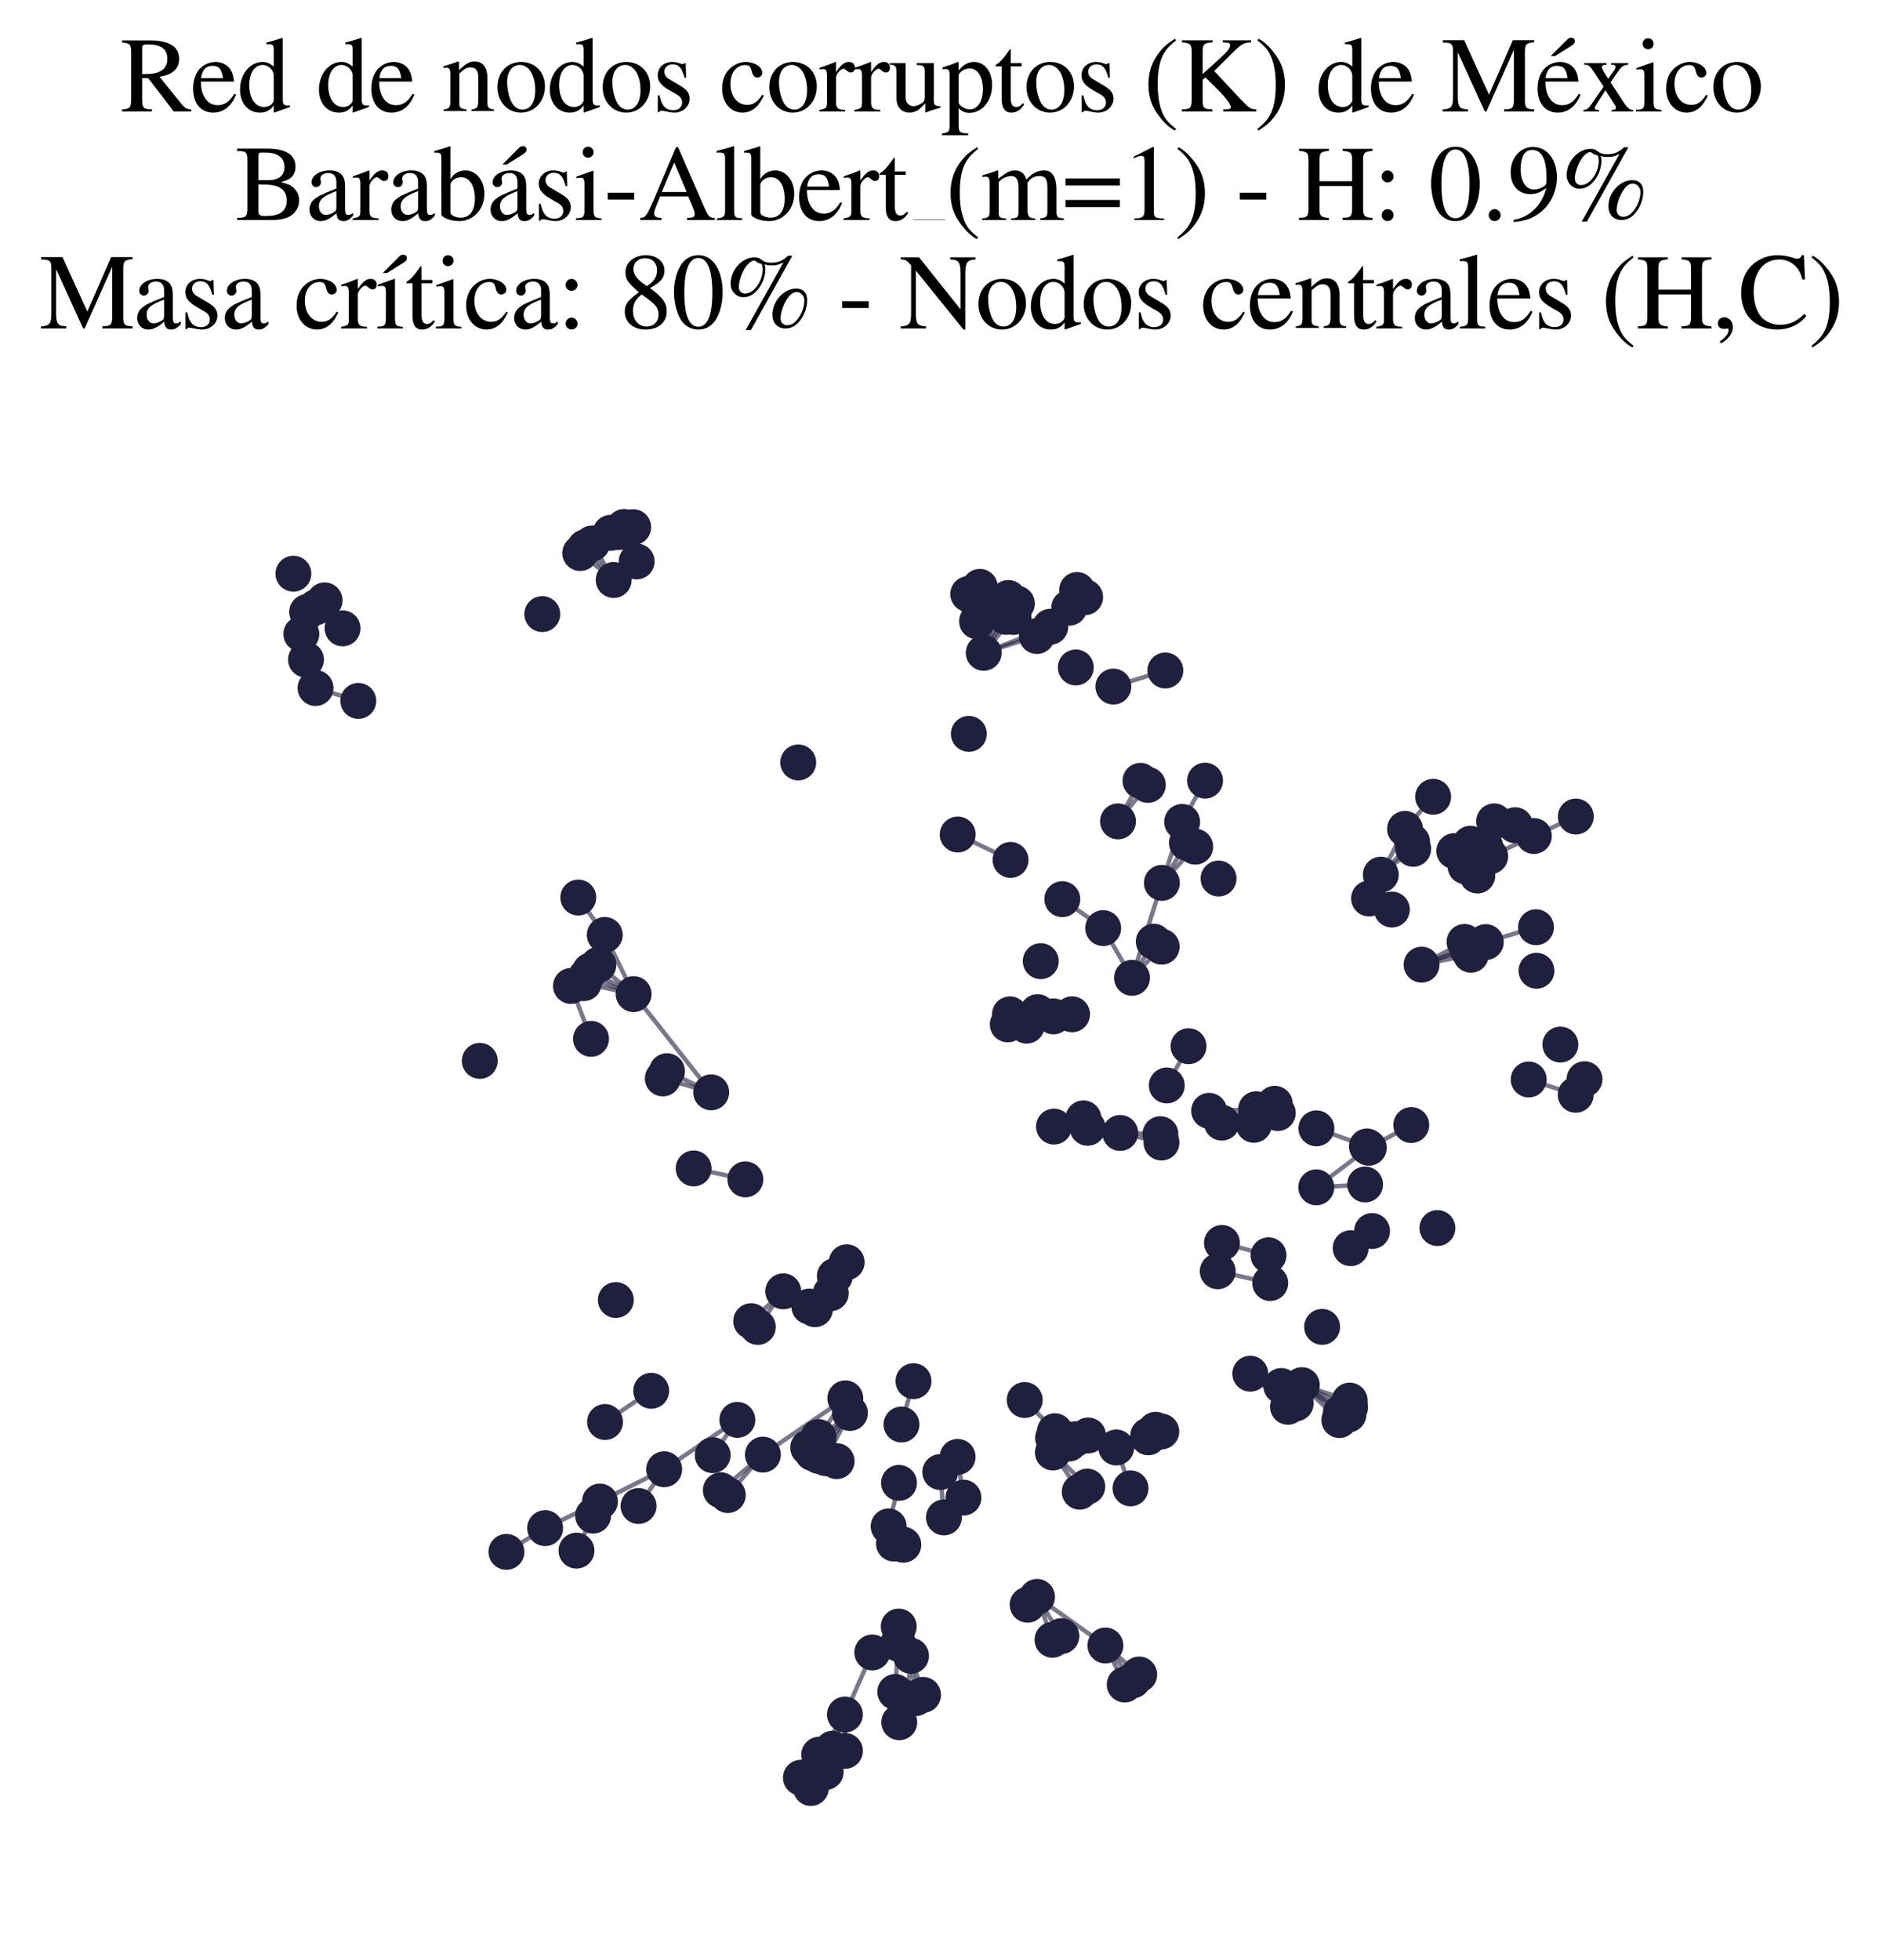 <?xml version="1.0" encoding="utf-8" standalone="no"?>
<!DOCTYPE svg PUBLIC "-//W3C//DTD SVG 1.1//EN"
  "http://www.w3.org/Graphics/SVG/1.1/DTD/svg11.dtd">
<svg xmlns:xlink="http://www.w3.org/1999/xlink" width="171.118pt" height="178.036pt" viewBox="0 0 171.118 178.036" xmlns="http://www.w3.org/2000/svg" version="1.1">
 <defs>
  <style type="text/css">*{stroke-linejoin: round; stroke-linecap: butt}</style>
 </defs>
 <g id="figure_1">
  <g id="patch_1">
   <path d="M 0 178.036 
L 171.118 178.036 
L 171.118 0 
L 0 0 
z
" style="fill: #ffffff"/>
  </g>
  <g id="axes_1">
   <g id="LineCollection_1">
    <path d="M 111.044 112.898 
L 115.277 114.022 
" clip-path="url(#p8699ffec4d)" style="fill: none; stroke: #201f3d; stroke-opacity: 0.6; stroke-width: 0.4"/>
    <path d="M 95.646 148.945 
L 94.24 145.051 
" clip-path="url(#p8699ffec4d)" style="fill: none; stroke: #201f3d; stroke-opacity: 0.6; stroke-width: 0.4"/>
    <path d="M 87.024 132.332 
L 87.552 136.035 
" clip-path="url(#p8699ffec4d)" style="fill: none; stroke: #201f3d; stroke-opacity: 0.6; stroke-width: 0.4"/>
    <path d="M 81.358 153.682 
L 81.611 149.292 
" clip-path="url(#p8699ffec4d)" style="fill: none; stroke: #201f3d; stroke-opacity: 0.6; stroke-width: 0.4"/>
    <path d="M 81.358 153.682 
L 81.72 156.437 
" clip-path="url(#p8699ffec4d)" style="fill: none; stroke: #201f3d; stroke-opacity: 0.6; stroke-width: 0.4"/>
    <path d="M 73.849 131.983 
L 77.24 128.345 
" clip-path="url(#p8699ffec4d)" style="fill: none; stroke: #201f3d; stroke-opacity: 0.6; stroke-width: 0.4"/>
    <path d="M 122.651 127.22 
L 118.304 125.813 
" clip-path="url(#p8699ffec4d)" style="fill: none; stroke: #201f3d; stroke-opacity: 0.6; stroke-width: 0.4"/>
    <path d="M 109.881 100.898 
L 113.945 102.171 
" clip-path="url(#p8699ffec4d)" style="fill: none; stroke: #201f3d; stroke-opacity: 0.6; stroke-width: 0.4"/>
    <path d="M 109.881 100.898 
L 114.077 101.489 
" clip-path="url(#p8699ffec4d)" style="fill: none; stroke: #201f3d; stroke-opacity: 0.6; stroke-width: 0.4"/>
    <path d="M 109.881 100.898 
L 114.153 100.754 
" clip-path="url(#p8699ffec4d)" style="fill: none; stroke: #201f3d; stroke-opacity: 0.6; stroke-width: 0.4"/>
    <path d="M 52.729 50.235 
L 55.769 52.685 
" clip-path="url(#p8699ffec4d)" style="fill: none; stroke: #201f3d; stroke-opacity: 0.6; stroke-width: 0.4"/>
    <path d="M 75.867 115.909 
L 74.058 118.919 
" clip-path="url(#p8699ffec4d)" style="fill: none; stroke: #201f3d; stroke-opacity: 0.6; stroke-width: 0.4"/>
    <path d="M 75.867 115.909 
L 73.55 118.677 
" clip-path="url(#p8699ffec4d)" style="fill: none; stroke: #201f3d; stroke-opacity: 0.6; stroke-width: 0.4"/>
    <path d="M 68.264 120.004 
L 71.18 117.295 
" clip-path="url(#p8699ffec4d)" style="fill: none; stroke: #201f3d; stroke-opacity: 0.6; stroke-width: 0.4"/>
    <path d="M 55.49 48.398 
L 57.856 50.998 
" clip-path="url(#p8699ffec4d)" style="fill: none; stroke: #201f3d; stroke-opacity: 0.6; stroke-width: 0.4"/>
    <path d="M 129.186 87.621 
L 133.667 86.724 
" clip-path="url(#p8699ffec4d)" style="fill: none; stroke: #201f3d; stroke-opacity: 0.6; stroke-width: 0.4"/>
    <path d="M 129.186 87.621 
L 133.312 86.16 
" clip-path="url(#p8699ffec4d)" style="fill: none; stroke: #201f3d; stroke-opacity: 0.6; stroke-width: 0.4"/>
    <path d="M 129.186 87.621 
L 135.02 85.572 
" clip-path="url(#p8699ffec4d)" style="fill: none; stroke: #201f3d; stroke-opacity: 0.6; stroke-width: 0.4"/>
    <path d="M 129.186 87.621 
L 133.087 85.557 
" clip-path="url(#p8699ffec4d)" style="fill: none; stroke: #201f3d; stroke-opacity: 0.6; stroke-width: 0.4"/>
    <path d="M 95.446 56.93 
L 89.396 59.298 
" clip-path="url(#p8699ffec4d)" style="fill: none; stroke: #201f3d; stroke-opacity: 0.6; stroke-width: 0.4"/>
    <path d="M 95.446 56.93 
L 98.612 54.242 
" clip-path="url(#p8699ffec4d)" style="fill: none; stroke: #201f3d; stroke-opacity: 0.6; stroke-width: 0.4"/>
    <path d="M 95.446 56.93 
L 97.881 53.593 
" clip-path="url(#p8699ffec4d)" style="fill: none; stroke: #201f3d; stroke-opacity: 0.6; stroke-width: 0.4"/>
    <path d="M 85.778 137.829 
L 85.446 133.71 
" clip-path="url(#p8699ffec4d)" style="fill: none; stroke: #201f3d; stroke-opacity: 0.6; stroke-width: 0.4"/>
    <path d="M 71.18 117.295 
L 68.865 120.527 
" clip-path="url(#p8699ffec4d)" style="fill: none; stroke: #201f3d; stroke-opacity: 0.6; stroke-width: 0.4"/>
    <path d="M 102.874 88.817 
L 105.587 80.194 
" clip-path="url(#p8699ffec4d)" style="fill: none; stroke: #201f3d; stroke-opacity: 0.6; stroke-width: 0.4"/>
    <path d="M 102.874 88.817 
L 104.849 85.536 
" clip-path="url(#p8699ffec4d)" style="fill: none; stroke: #201f3d; stroke-opacity: 0.6; stroke-width: 0.4"/>
    <path d="M 102.874 88.817 
L 100.253 84.303 
" clip-path="url(#p8699ffec4d)" style="fill: none; stroke: #201f3d; stroke-opacity: 0.6; stroke-width: 0.4"/>
    <path d="M 102.874 88.817 
L 105.568 85.99 
" clip-path="url(#p8699ffec4d)" style="fill: none; stroke: #201f3d; stroke-opacity: 0.6; stroke-width: 0.4"/>
    <path d="M 105.587 80.194 
L 107.429 74.654 
" clip-path="url(#p8699ffec4d)" style="fill: none; stroke: #201f3d; stroke-opacity: 0.6; stroke-width: 0.4"/>
    <path d="M 105.587 80.194 
L 107.864 76.562 
" clip-path="url(#p8699ffec4d)" style="fill: none; stroke: #201f3d; stroke-opacity: 0.6; stroke-width: 0.4"/>
    <path d="M 105.587 80.194 
L 108.616 76.906 
" clip-path="url(#p8699ffec4d)" style="fill: none; stroke: #201f3d; stroke-opacity: 0.6; stroke-width: 0.4"/>
    <path d="M 96.452 148.61 
L 94.24 145.051 
" clip-path="url(#p8699ffec4d)" style="fill: none; stroke: #201f3d; stroke-opacity: 0.6; stroke-width: 0.4"/>
    <path d="M 64.631 99.219 
L 60.234 97.955 
" clip-path="url(#p8699ffec4d)" style="fill: none; stroke: #201f3d; stroke-opacity: 0.6; stroke-width: 0.4"/>
    <path d="M 64.631 99.219 
L 60.613 97.299 
" clip-path="url(#p8699ffec4d)" style="fill: none; stroke: #201f3d; stroke-opacity: 0.6; stroke-width: 0.4"/>
    <path d="M 64.631 99.219 
L 57.579 90.296 
" clip-path="url(#p8699ffec4d)" style="fill: none; stroke: #201f3d; stroke-opacity: 0.6; stroke-width: 0.4"/>
    <path d="M 54.958 84.921 
L 57.579 90.296 
" clip-path="url(#p8699ffec4d)" style="fill: none; stroke: #201f3d; stroke-opacity: 0.6; stroke-width: 0.4"/>
    <path d="M 54.958 84.921 
L 52.551 81.524 
" clip-path="url(#p8699ffec4d)" style="fill: none; stroke: #201f3d; stroke-opacity: 0.6; stroke-width: 0.4"/>
    <path d="M 119.63 102.49 
L 124.221 104.132 
" clip-path="url(#p8699ffec4d)" style="fill: none; stroke: #201f3d; stroke-opacity: 0.6; stroke-width: 0.4"/>
    <path d="M 89.396 59.298 
L 89.968 55.22 
" clip-path="url(#p8699ffec4d)" style="fill: none; stroke: #201f3d; stroke-opacity: 0.6; stroke-width: 0.4"/>
    <path d="M 89.396 59.298 
L 92.105 56.041 
" clip-path="url(#p8699ffec4d)" style="fill: none; stroke: #201f3d; stroke-opacity: 0.6; stroke-width: 0.4"/>
    <path d="M 89.396 59.298 
L 88.788 56.439 
" clip-path="url(#p8699ffec4d)" style="fill: none; stroke: #201f3d; stroke-opacity: 0.6; stroke-width: 0.4"/>
    <path d="M 89.396 59.298 
L 91.427 56.035 
" clip-path="url(#p8699ffec4d)" style="fill: none; stroke: #201f3d; stroke-opacity: 0.6; stroke-width: 0.4"/>
    <path d="M 89.396 59.298 
L 91.244 55.365 
" clip-path="url(#p8699ffec4d)" style="fill: none; stroke: #201f3d; stroke-opacity: 0.6; stroke-width: 0.4"/>
    <path d="M 89.396 59.298 
L 94.227 57.771 
" clip-path="url(#p8699ffec4d)" style="fill: none; stroke: #201f3d; stroke-opacity: 0.6; stroke-width: 0.4"/>
    <path d="M 89.396 59.298 
L 90.599 55.166 
" clip-path="url(#p8699ffec4d)" style="fill: none; stroke: #201f3d; stroke-opacity: 0.6; stroke-width: 0.4"/>
    <path d="M 103.524 152.099 
L 100.453 149.465 
" clip-path="url(#p8699ffec4d)" style="fill: none; stroke: #201f3d; stroke-opacity: 0.6; stroke-width: 0.4"/>
    <path d="M 53.64 88.168 
L 57.579 90.296 
" clip-path="url(#p8699ffec4d)" style="fill: none; stroke: #201f3d; stroke-opacity: 0.6; stroke-width: 0.4"/>
    <path d="M 28.707 55.157 
L 31.133 57.074 
" clip-path="url(#p8699ffec4d)" style="fill: none; stroke: #201f3d; stroke-opacity: 0.6; stroke-width: 0.4"/>
    <path d="M 101.44 131.479 
L 102.738 135.192 
" clip-path="url(#p8699ffec4d)" style="fill: none; stroke: #201f3d; stroke-opacity: 0.6; stroke-width: 0.4"/>
    <path d="M 97.425 92.13 
L 95.73 92.319 
" clip-path="url(#p8699ffec4d)" style="fill: none; stroke: #201f3d; stroke-opacity: 0.6; stroke-width: 0.4"/>
    <path d="M 127.681 75.289 
L 125.482 79.447 
" clip-path="url(#p8699ffec4d)" style="fill: none; stroke: #201f3d; stroke-opacity: 0.6; stroke-width: 0.4"/>
    <path d="M 127.681 75.289 
L 130.238 72.373 
" clip-path="url(#p8699ffec4d)" style="fill: none; stroke: #201f3d; stroke-opacity: 0.6; stroke-width: 0.4"/>
    <path d="M 32.563 63.664 
L 28.677 62.494 
" clip-path="url(#p8699ffec4d)" style="fill: none; stroke: #201f3d; stroke-opacity: 0.6; stroke-width: 0.4"/>
    <path d="M 113.618 124.776 
L 117.045 127.781 
" clip-path="url(#p8699ffec4d)" style="fill: none; stroke: #201f3d; stroke-opacity: 0.6; stroke-width: 0.4"/>
    <path d="M 113.618 124.776 
L 117.746 127.475 
" clip-path="url(#p8699ffec4d)" style="fill: none; stroke: #201f3d; stroke-opacity: 0.6; stroke-width: 0.4"/>
    <path d="M 105.454 103.021 
L 101.799 102.908 
" clip-path="url(#p8699ffec4d)" style="fill: none; stroke: #201f3d; stroke-opacity: 0.6; stroke-width: 0.4"/>
    <path d="M 83.014 125.452 
L 81.923 129.39 
" clip-path="url(#p8699ffec4d)" style="fill: none; stroke: #201f3d; stroke-opacity: 0.6; stroke-width: 0.4"/>
    <path d="M 87.034 75.799 
L 91.835 78.108 
" clip-path="url(#p8699ffec4d)" style="fill: none; stroke: #201f3d; stroke-opacity: 0.6; stroke-width: 0.4"/>
    <path d="M 115.594 100.775 
L 111.031 101.973 
" clip-path="url(#p8699ffec4d)" style="fill: none; stroke: #201f3d; stroke-opacity: 0.6; stroke-width: 0.4"/>
    <path d="M 94.24 145.051 
L 100.453 149.465 
" clip-path="url(#p8699ffec4d)" style="fill: none; stroke: #201f3d; stroke-opacity: 0.6; stroke-width: 0.4"/>
    <path d="M 69.329 132.127 
L 76.819 127.014 
" clip-path="url(#p8699ffec4d)" style="fill: none; stroke: #201f3d; stroke-opacity: 0.6; stroke-width: 0.4"/>
    <path d="M 69.329 132.127 
L 66.14 135.8 
" clip-path="url(#p8699ffec4d)" style="fill: none; stroke: #201f3d; stroke-opacity: 0.6; stroke-width: 0.4"/>
    <path d="M 69.329 132.127 
L 65.504 135.365 
" clip-path="url(#p8699ffec4d)" style="fill: none; stroke: #201f3d; stroke-opacity: 0.6; stroke-width: 0.4"/>
    <path d="M 89.043 53.307 
L 88.788 56.439 
" clip-path="url(#p8699ffec4d)" style="fill: none; stroke: #201f3d; stroke-opacity: 0.6; stroke-width: 0.4"/>
    <path d="M 111.031 101.973 
L 116.117 101.1 
" clip-path="url(#p8699ffec4d)" style="fill: none; stroke: #201f3d; stroke-opacity: 0.6; stroke-width: 0.4"/>
    <path d="M 111.031 101.973 
L 115.843 100.258 
" clip-path="url(#p8699ffec4d)" style="fill: none; stroke: #201f3d; stroke-opacity: 0.6; stroke-width: 0.4"/>
    <path d="M 76.942 114.653 
L 75.496 117.464 
" clip-path="url(#p8699ffec4d)" style="fill: none; stroke: #201f3d; stroke-opacity: 0.6; stroke-width: 0.4"/>
    <path d="M 91.78 92.135 
L 94.295 91.933 
" clip-path="url(#p8699ffec4d)" style="fill: none; stroke: #201f3d; stroke-opacity: 0.6; stroke-width: 0.4"/>
    <path d="M 53.175 49.715 
L 55.769 52.685 
" clip-path="url(#p8699ffec4d)" style="fill: none; stroke: #201f3d; stroke-opacity: 0.6; stroke-width: 0.4"/>
    <path d="M 137.686 74.956 
L 134.972 76.884 
" clip-path="url(#p8699ffec4d)" style="fill: none; stroke: #201f3d; stroke-opacity: 0.6; stroke-width: 0.4"/>
    <path d="M 125.482 79.447 
L 128.326 76.473 
" clip-path="url(#p8699ffec4d)" style="fill: none; stroke: #201f3d; stroke-opacity: 0.6; stroke-width: 0.4"/>
    <path d="M 125.482 79.447 
L 128.423 77.101 
" clip-path="url(#p8699ffec4d)" style="fill: none; stroke: #201f3d; stroke-opacity: 0.6; stroke-width: 0.4"/>
    <path d="M 94.227 57.771 
L 97.165 55.203 
" clip-path="url(#p8699ffec4d)" style="fill: none; stroke: #201f3d; stroke-opacity: 0.6; stroke-width: 0.4"/>
    <path d="M 115.431 116.542 
L 110.661 115.472 
" clip-path="url(#p8699ffec4d)" style="fill: none; stroke: #201f3d; stroke-opacity: 0.6; stroke-width: 0.4"/>
    <path d="M 107.429 74.654 
L 109.51 70.906 
" clip-path="url(#p8699ffec4d)" style="fill: none; stroke: #201f3d; stroke-opacity: 0.6; stroke-width: 0.4"/>
    <path d="M 83.882 153.951 
L 82.788 150.405 
" clip-path="url(#p8699ffec4d)" style="fill: none; stroke: #201f3d; stroke-opacity: 0.6; stroke-width: 0.4"/>
    <path d="M 122.54 128.484 
L 118.304 125.813 
" clip-path="url(#p8699ffec4d)" style="fill: none; stroke: #201f3d; stroke-opacity: 0.6; stroke-width: 0.4"/>
    <path d="M 95.866 130.002 
L 93.118 127.165 
" clip-path="url(#p8699ffec4d)" style="fill: none; stroke: #201f3d; stroke-opacity: 0.6; stroke-width: 0.4"/>
    <path d="M 124.389 104.252 
L 119.618 107.848 
" clip-path="url(#p8699ffec4d)" style="fill: none; stroke: #201f3d; stroke-opacity: 0.6; stroke-width: 0.4"/>
    <path d="M 124.389 104.252 
L 128.249 102.191 
" clip-path="url(#p8699ffec4d)" style="fill: none; stroke: #201f3d; stroke-opacity: 0.6; stroke-width: 0.4"/>
    <path d="M 122.69 127.822 
L 118.304 125.813 
" clip-path="url(#p8699ffec4d)" style="fill: none; stroke: #201f3d; stroke-opacity: 0.6; stroke-width: 0.4"/>
    <path d="M 81.697 134.693 
L 80.756 138.647 
" clip-path="url(#p8699ffec4d)" style="fill: none; stroke: #201f3d; stroke-opacity: 0.6; stroke-width: 0.4"/>
    <path d="M 75.034 160.955 
L 75.665 158.839 
" clip-path="url(#p8699ffec4d)" style="fill: none; stroke: #201f3d; stroke-opacity: 0.6; stroke-width: 0.4"/>
    <path d="M 53.812 49.363 
L 55.769 52.685 
" clip-path="url(#p8699ffec4d)" style="fill: none; stroke: #201f3d; stroke-opacity: 0.6; stroke-width: 0.4"/>
    <path d="M 88.788 56.439 
L 87.988 53.959 
" clip-path="url(#p8699ffec4d)" style="fill: none; stroke: #201f3d; stroke-opacity: 0.6; stroke-width: 0.4"/>
    <path d="M 100.253 84.303 
L 96.536 81.673 
" clip-path="url(#p8699ffec4d)" style="fill: none; stroke: #201f3d; stroke-opacity: 0.6; stroke-width: 0.4"/>
    <path d="M 57.542 47.883 
L 57.856 50.998 
" clip-path="url(#p8699ffec4d)" style="fill: none; stroke: #201f3d; stroke-opacity: 0.6; stroke-width: 0.4"/>
    <path d="M 101.178 62.363 
L 105.901 60.902 
" clip-path="url(#p8699ffec4d)" style="fill: none; stroke: #201f3d; stroke-opacity: 0.6; stroke-width: 0.4"/>
    <path d="M 53.898 137.667 
L 52.39 140.848 
" clip-path="url(#p8699ffec4d)" style="fill: none; stroke: #201f3d; stroke-opacity: 0.6; stroke-width: 0.4"/>
    <path d="M 101.599 74.606 
L 104.312 71.294 
" clip-path="url(#p8699ffec4d)" style="fill: none; stroke: #201f3d; stroke-opacity: 0.6; stroke-width: 0.4"/>
    <path d="M 101.599 74.606 
L 103.642 70.922 
" clip-path="url(#p8699ffec4d)" style="fill: none; stroke: #201f3d; stroke-opacity: 0.6; stroke-width: 0.4"/>
    <path d="M 108.01 95.029 
L 106.03 98.594 
" clip-path="url(#p8699ffec4d)" style="fill: none; stroke: #201f3d; stroke-opacity: 0.6; stroke-width: 0.4"/>
    <path d="M 82.432 154.268 
L 82.788 150.405 
" clip-path="url(#p8699ffec4d)" style="fill: none; stroke: #201f3d; stroke-opacity: 0.6; stroke-width: 0.4"/>
    <path d="M 135.02 85.572 
L 139.584 84.222 
" clip-path="url(#p8699ffec4d)" style="fill: none; stroke: #201f3d; stroke-opacity: 0.6; stroke-width: 0.4"/>
    <path d="M 98.121 135.495 
L 95.684 131.935 
" clip-path="url(#p8699ffec4d)" style="fill: none; stroke: #201f3d; stroke-opacity: 0.6; stroke-width: 0.4"/>
    <path d="M 139.39 75.937 
L 135.423 77.777 
" clip-path="url(#p8699ffec4d)" style="fill: none; stroke: #201f3d; stroke-opacity: 0.6; stroke-width: 0.4"/>
    <path d="M 139.39 75.937 
L 143.204 74.168 
" clip-path="url(#p8699ffec4d)" style="fill: none; stroke: #201f3d; stroke-opacity: 0.6; stroke-width: 0.4"/>
    <path d="M 67.007 128.968 
L 60.357 133.457 
" clip-path="url(#p8699ffec4d)" style="fill: none; stroke: #201f3d; stroke-opacity: 0.6; stroke-width: 0.4"/>
    <path d="M 67.007 128.968 
L 64.765 132.176 
" clip-path="url(#p8699ffec4d)" style="fill: none; stroke: #201f3d; stroke-opacity: 0.6; stroke-width: 0.4"/>
    <path d="M 95.781 102.33 
L 101.799 102.908 
" clip-path="url(#p8699ffec4d)" style="fill: none; stroke: #201f3d; stroke-opacity: 0.6; stroke-width: 0.4"/>
    <path d="M 95.781 102.33 
L 98.841 102.441 
" clip-path="url(#p8699ffec4d)" style="fill: none; stroke: #201f3d; stroke-opacity: 0.6; stroke-width: 0.4"/>
    <path d="M 95.781 102.33 
L 98.456 101.582 
" clip-path="url(#p8699ffec4d)" style="fill: none; stroke: #201f3d; stroke-opacity: 0.6; stroke-width: 0.4"/>
    <path d="M 101.799 102.908 
L 105.548 103.78 
" clip-path="url(#p8699ffec4d)" style="fill: none; stroke: #201f3d; stroke-opacity: 0.6; stroke-width: 0.4"/>
    <path d="M 143.192 99.441 
L 138.921 98.052 
" clip-path="url(#p8699ffec4d)" style="fill: none; stroke: #201f3d; stroke-opacity: 0.6; stroke-width: 0.4"/>
    <path d="M 83.204 154.248 
L 82.788 150.405 
" clip-path="url(#p8699ffec4d)" style="fill: none; stroke: #201f3d; stroke-opacity: 0.6; stroke-width: 0.4"/>
    <path d="M 53.263 88.705 
L 57.579 90.296 
" clip-path="url(#p8699ffec4d)" style="fill: none; stroke: #201f3d; stroke-opacity: 0.6; stroke-width: 0.4"/>
    <path d="M 79.268 150.095 
L 76.783 155.732 
" clip-path="url(#p8699ffec4d)" style="fill: none; stroke: #201f3d; stroke-opacity: 0.6; stroke-width: 0.4"/>
    <path d="M 121.714 128.986 
L 118.304 125.813 
" clip-path="url(#p8699ffec4d)" style="fill: none; stroke: #201f3d; stroke-opacity: 0.6; stroke-width: 0.4"/>
    <path d="M 133.626 76.637 
L 135.781 74.604 
" clip-path="url(#p8699ffec4d)" style="fill: none; stroke: #201f3d; stroke-opacity: 0.6; stroke-width: 0.4"/>
    <path d="M 72.783 161.475 
L 74.445 159.383 
" clip-path="url(#p8699ffec4d)" style="fill: none; stroke: #201f3d; stroke-opacity: 0.6; stroke-width: 0.4"/>
    <path d="M 94.295 91.933 
L 91.583 93.048 
" clip-path="url(#p8699ffec4d)" style="fill: none; stroke: #201f3d; stroke-opacity: 0.6; stroke-width: 0.4"/>
    <path d="M 94.295 91.933 
L 95.73 92.319 
" clip-path="url(#p8699ffec4d)" style="fill: none; stroke: #201f3d; stroke-opacity: 0.6; stroke-width: 0.4"/>
    <path d="M 94.295 91.933 
L 93.301 93.164 
" clip-path="url(#p8699ffec4d)" style="fill: none; stroke: #201f3d; stroke-opacity: 0.6; stroke-width: 0.4"/>
    <path d="M 53.042 89.304 
L 57.579 90.296 
" clip-path="url(#p8699ffec4d)" style="fill: none; stroke: #201f3d; stroke-opacity: 0.6; stroke-width: 0.4"/>
    <path d="M 60.357 133.457 
L 54.52 136.389 
" clip-path="url(#p8699ffec4d)" style="fill: none; stroke: #201f3d; stroke-opacity: 0.6; stroke-width: 0.4"/>
    <path d="M 60.357 133.457 
L 58.029 136.795 
" clip-path="url(#p8699ffec4d)" style="fill: none; stroke: #201f3d; stroke-opacity: 0.6; stroke-width: 0.4"/>
    <path d="M 63.036 106.131 
L 67.735 107.126 
" clip-path="url(#p8699ffec4d)" style="fill: none; stroke: #201f3d; stroke-opacity: 0.6; stroke-width: 0.4"/>
    <path d="M 119.618 107.848 
L 124.053 107.589 
" clip-path="url(#p8699ffec4d)" style="fill: none; stroke: #201f3d; stroke-opacity: 0.6; stroke-width: 0.4"/>
    <path d="M 31.133 57.074 
L 27.914 55.589 
" clip-path="url(#p8699ffec4d)" style="fill: none; stroke: #201f3d; stroke-opacity: 0.6; stroke-width: 0.4"/>
    <path d="M 31.133 57.074 
L 29.501 54.535 
" clip-path="url(#p8699ffec4d)" style="fill: none; stroke: #201f3d; stroke-opacity: 0.6; stroke-width: 0.4"/>
    <path d="M 118.304 125.813 
L 121.851 128.292 
" clip-path="url(#p8699ffec4d)" style="fill: none; stroke: #201f3d; stroke-opacity: 0.6; stroke-width: 0.4"/>
    <path d="M 54.52 136.389 
L 49.539 138.804 
" clip-path="url(#p8699ffec4d)" style="fill: none; stroke: #201f3d; stroke-opacity: 0.6; stroke-width: 0.4"/>
    <path d="M 76.783 155.732 
L 74.445 159.383 
" clip-path="url(#p8699ffec4d)" style="fill: none; stroke: #201f3d; stroke-opacity: 0.6; stroke-width: 0.4"/>
    <path d="M 76.783 155.732 
L 75.665 158.839 
" clip-path="url(#p8699ffec4d)" style="fill: none; stroke: #201f3d; stroke-opacity: 0.6; stroke-width: 0.4"/>
    <path d="M 76.783 155.732 
L 76.787 159.036 
" clip-path="url(#p8699ffec4d)" style="fill: none; stroke: #201f3d; stroke-opacity: 0.6; stroke-width: 0.4"/>
    <path d="M 56.244 48.324 
L 57.856 50.998 
" clip-path="url(#p8699ffec4d)" style="fill: none; stroke: #201f3d; stroke-opacity: 0.6; stroke-width: 0.4"/>
    <path d="M 74.445 159.383 
L 73.69 162.409 
" clip-path="url(#p8699ffec4d)" style="fill: none; stroke: #201f3d; stroke-opacity: 0.6; stroke-width: 0.4"/>
    <path d="M 98.807 135.032 
L 95.684 131.935 
" clip-path="url(#p8699ffec4d)" style="fill: none; stroke: #201f3d; stroke-opacity: 0.6; stroke-width: 0.4"/>
    <path d="M 49.539 138.804 
L 46.022 140.96 
" clip-path="url(#p8699ffec4d)" style="fill: none; stroke: #201f3d; stroke-opacity: 0.6; stroke-width: 0.4"/>
    <path d="M 53.711 94.361 
L 51.887 89.557 
" clip-path="url(#p8699ffec4d)" style="fill: none; stroke: #201f3d; stroke-opacity: 0.6; stroke-width: 0.4"/>
    <path d="M 77.24 128.345 
L 74.403 132.244 
" clip-path="url(#p8699ffec4d)" style="fill: none; stroke: #201f3d; stroke-opacity: 0.6; stroke-width: 0.4"/>
    <path d="M 77.24 128.345 
L 75.045 132.45 
" clip-path="url(#p8699ffec4d)" style="fill: none; stroke: #201f3d; stroke-opacity: 0.6; stroke-width: 0.4"/>
    <path d="M 77.24 128.345 
L 73.443 131.494 
" clip-path="url(#p8699ffec4d)" style="fill: none; stroke: #201f3d; stroke-opacity: 0.6; stroke-width: 0.4"/>
    <path d="M 76.819 127.014 
L 74.383 130.532 
" clip-path="url(#p8699ffec4d)" style="fill: none; stroke: #201f3d; stroke-opacity: 0.6; stroke-width: 0.4"/>
    <path d="M 100.453 149.465 
L 102.209 153.012 
" clip-path="url(#p8699ffec4d)" style="fill: none; stroke: #201f3d; stroke-opacity: 0.6; stroke-width: 0.4"/>
    <path d="M 100.453 149.465 
L 102.942 152.632 
" clip-path="url(#p8699ffec4d)" style="fill: none; stroke: #201f3d; stroke-opacity: 0.6; stroke-width: 0.4"/>
    <path d="M 56.721 47.863 
L 57.856 50.998 
" clip-path="url(#p8699ffec4d)" style="fill: none; stroke: #201f3d; stroke-opacity: 0.6; stroke-width: 0.4"/>
    <path d="M 54.381 87.631 
L 57.579 90.296 
" clip-path="url(#p8699ffec4d)" style="fill: none; stroke: #201f3d; stroke-opacity: 0.6; stroke-width: 0.4"/>
    <path d="M 59.18 126.329 
L 54.983 129.163 
" clip-path="url(#p8699ffec4d)" style="fill: none; stroke: #201f3d; stroke-opacity: 0.6; stroke-width: 0.4"/>
   </g>
   <g id="PathCollection_1">
    <defs>
     <path id="m22897aeb33" d="M 0 1.581 
C 0.419 1.581 0.822 1.415 1.118 1.118 
C 1.415 0.822 1.581 0.419 1.581 0 
C 1.581 -0.419 1.415 -0.822 1.118 -1.118 
C 0.822 -1.415 0.419 -1.581 0 -1.581 
C -0.419 -1.581 -0.822 -1.415 -1.118 -1.118 
C -1.415 -0.822 -1.581 -0.419 -1.581 0 
C -1.581 0.419 -1.415 0.822 -1.118 1.118 
C -0.822 1.415 -0.419 1.581 0 1.581 
z
" style="stroke: #201f3d; stroke-width: 0.1"/>
    </defs>
    <g clip-path="url(#p8699ffec4d)">
     <use xlink:href="#m22897aeb33" x="95.866" y="130.002" style="fill: #201f3d; stroke: #201f3d; stroke-width: 0.1"/>
     <use xlink:href="#m22897aeb33" x="98.456" y="101.582" style="fill: #201f3d; stroke: #201f3d; stroke-width: 0.1"/>
     <use xlink:href="#m22897aeb33" x="122.54" y="128.484" style="fill: #201f3d; stroke: #201f3d; stroke-width: 0.1"/>
     <use xlink:href="#m22897aeb33" x="139.627" y="88.175" style="fill: #201f3d; stroke: #201f3d; stroke-width: 0.1"/>
     <use xlink:href="#m22897aeb33" x="101.799" y="102.908" style="fill: #201f3d; stroke: #201f3d; stroke-width: 0.1"/>
     <use xlink:href="#m22897aeb33" x="58.029" y="136.795" style="fill: #201f3d; stroke: #201f3d; stroke-width: 0.1"/>
     <use xlink:href="#m22897aeb33" x="54.983" y="129.163" style="fill: #201f3d; stroke: #201f3d; stroke-width: 0.1"/>
     <use xlink:href="#m22897aeb33" x="133.115" y="78.035" style="fill: #201f3d; stroke: #201f3d; stroke-width: 0.1"/>
     <use xlink:href="#m22897aeb33" x="121.851" y="128.292" style="fill: #201f3d; stroke: #201f3d; stroke-width: 0.1"/>
     <use xlink:href="#m22897aeb33" x="89.968" y="55.22" style="fill: #201f3d; stroke: #201f3d; stroke-width: 0.1"/>
     <use xlink:href="#m22897aeb33" x="81.358" y="153.682" style="fill: #201f3d; stroke: #201f3d; stroke-width: 0.1"/>
     <use xlink:href="#m22897aeb33" x="82.091" y="140.311" style="fill: #201f3d; stroke: #201f3d; stroke-width: 0.1"/>
     <use xlink:href="#m22897aeb33" x="73.849" y="131.983" style="fill: #201f3d; stroke: #201f3d; stroke-width: 0.1"/>
     <use xlink:href="#m22897aeb33" x="72.54" y="69.254" style="fill: #201f3d; stroke: #201f3d; stroke-width: 0.1"/>
     <use xlink:href="#m22897aeb33" x="96.798" y="130.874" style="fill: #201f3d; stroke: #201f3d; stroke-width: 0.1"/>
     <use xlink:href="#m22897aeb33" x="97.881" y="53.593" style="fill: #201f3d; stroke: #201f3d; stroke-width: 0.1"/>
     <use xlink:href="#m22897aeb33" x="137.686" y="74.956" style="fill: #201f3d; stroke: #201f3d; stroke-width: 0.1"/>
     <use xlink:href="#m22897aeb33" x="77.24" y="128.345" style="fill: #201f3d; stroke: #201f3d; stroke-width: 0.1"/>
     <use xlink:href="#m22897aeb33" x="108.01" y="95.029" style="fill: #201f3d; stroke: #201f3d; stroke-width: 0.1"/>
     <use xlink:href="#m22897aeb33" x="81.72" y="156.437" style="fill: #201f3d; stroke: #201f3d; stroke-width: 0.1"/>
     <use xlink:href="#m22897aeb33" x="122.651" y="127.22" style="fill: #201f3d; stroke: #201f3d; stroke-width: 0.1"/>
     <use xlink:href="#m22897aeb33" x="79.268" y="150.095" style="fill: #201f3d; stroke: #201f3d; stroke-width: 0.1"/>
     <use xlink:href="#m22897aeb33" x="57.856" y="50.998" style="fill: #201f3d; stroke: #201f3d; stroke-width: 0.1"/>
     <use xlink:href="#m22897aeb33" x="57.579" y="90.296" style="fill: #201f3d; stroke: #201f3d; stroke-width: 0.1"/>
     <use xlink:href="#m22897aeb33" x="130.238" y="72.373" style="fill: #201f3d; stroke: #201f3d; stroke-width: 0.1"/>
     <use xlink:href="#m22897aeb33" x="96.536" y="81.673" style="fill: #201f3d; stroke: #201f3d; stroke-width: 0.1"/>
     <use xlink:href="#m22897aeb33" x="133.626" y="76.637" style="fill: #201f3d; stroke: #201f3d; stroke-width: 0.1"/>
     <use xlink:href="#m22897aeb33" x="75.045" y="132.45" style="fill: #201f3d; stroke: #201f3d; stroke-width: 0.1"/>
     <use xlink:href="#m22897aeb33" x="92.409" y="54.822" style="fill: #201f3d; stroke: #201f3d; stroke-width: 0.1"/>
     <use xlink:href="#m22897aeb33" x="81.672" y="147.741" style="fill: #201f3d; stroke: #201f3d; stroke-width: 0.1"/>
     <use xlink:href="#m22897aeb33" x="74.383" y="130.532" style="fill: #201f3d; stroke: #201f3d; stroke-width: 0.1"/>
     <use xlink:href="#m22897aeb33" x="116.117" y="101.1" style="fill: #201f3d; stroke: #201f3d; stroke-width: 0.1"/>
     <use xlink:href="#m22897aeb33" x="76.028" y="132.718" style="fill: #201f3d; stroke: #201f3d; stroke-width: 0.1"/>
     <use xlink:href="#m22897aeb33" x="105.011" y="129.872" style="fill: #201f3d; stroke: #201f3d; stroke-width: 0.1"/>
     <use xlink:href="#m22897aeb33" x="115.431" y="116.542" style="fill: #201f3d; stroke: #201f3d; stroke-width: 0.1"/>
     <use xlink:href="#m22897aeb33" x="88.044" y="66.659" style="fill: #201f3d; stroke: #201f3d; stroke-width: 0.1"/>
     <use xlink:href="#m22897aeb33" x="103.524" y="152.099" style="fill: #201f3d; stroke: #201f3d; stroke-width: 0.1"/>
     <use xlink:href="#m22897aeb33" x="109.51" y="70.906" style="fill: #201f3d; stroke: #201f3d; stroke-width: 0.1"/>
     <use xlink:href="#m22897aeb33" x="81.697" y="134.693" style="fill: #201f3d; stroke: #201f3d; stroke-width: 0.1"/>
     <use xlink:href="#m22897aeb33" x="143.994" y="98.027" style="fill: #201f3d; stroke: #201f3d; stroke-width: 0.1"/>
     <use xlink:href="#m22897aeb33" x="122.69" y="127.822" style="fill: #201f3d; stroke: #201f3d; stroke-width: 0.1"/>
     <use xlink:href="#m22897aeb33" x="52.39" y="140.848" style="fill: #201f3d; stroke: #201f3d; stroke-width: 0.1"/>
     <use xlink:href="#m22897aeb33" x="68.865" y="120.527" style="fill: #201f3d; stroke: #201f3d; stroke-width: 0.1"/>
     <use xlink:href="#m22897aeb33" x="54.52" y="136.389" style="fill: #201f3d; stroke: #201f3d; stroke-width: 0.1"/>
     <use xlink:href="#m22897aeb33" x="124.686" y="111.817" style="fill: #201f3d; stroke: #201f3d; stroke-width: 0.1"/>
     <use xlink:href="#m22897aeb33" x="101.44" y="131.479" style="fill: #201f3d; stroke: #201f3d; stroke-width: 0.1"/>
     <use xlink:href="#m22897aeb33" x="75.867" y="115.909" style="fill: #201f3d; stroke: #201f3d; stroke-width: 0.1"/>
     <use xlink:href="#m22897aeb33" x="104.344" y="130.395" style="fill: #201f3d; stroke: #201f3d; stroke-width: 0.1"/>
     <use xlink:href="#m22897aeb33" x="76.819" y="127.014" style="fill: #201f3d; stroke: #201f3d; stroke-width: 0.1"/>
     <use xlink:href="#m22897aeb33" x="74.058" y="118.919" style="fill: #201f3d; stroke: #201f3d; stroke-width: 0.1"/>
     <use xlink:href="#m22897aeb33" x="105.587" y="80.194" style="fill: #201f3d; stroke: #201f3d; stroke-width: 0.1"/>
     <use xlink:href="#m22897aeb33" x="81.923" y="129.39" style="fill: #201f3d; stroke: #201f3d; stroke-width: 0.1"/>
     <use xlink:href="#m22897aeb33" x="53.042" y="89.304" style="fill: #201f3d; stroke: #201f3d; stroke-width: 0.1"/>
     <use xlink:href="#m22897aeb33" x="87.988" y="53.959" style="fill: #201f3d; stroke: #201f3d; stroke-width: 0.1"/>
     <use xlink:href="#m22897aeb33" x="109.881" y="100.898" style="fill: #201f3d; stroke: #201f3d; stroke-width: 0.1"/>
     <use xlink:href="#m22897aeb33" x="49.28" y="55.779" style="fill: #201f3d; stroke: #201f3d; stroke-width: 0.1"/>
     <use xlink:href="#m22897aeb33" x="121.714" y="128.986" style="fill: #201f3d; stroke: #201f3d; stroke-width: 0.1"/>
     <use xlink:href="#m22897aeb33" x="87.024" y="132.332" style="fill: #201f3d; stroke: #201f3d; stroke-width: 0.1"/>
     <use xlink:href="#m22897aeb33" x="133.181" y="78.696" style="fill: #201f3d; stroke: #201f3d; stroke-width: 0.1"/>
     <use xlink:href="#m22897aeb33" x="98.807" y="135.032" style="fill: #201f3d; stroke: #201f3d; stroke-width: 0.1"/>
     <use xlink:href="#m22897aeb33" x="105.534" y="130.025" style="fill: #201f3d; stroke: #201f3d; stroke-width: 0.1"/>
     <use xlink:href="#m22897aeb33" x="89.043" y="53.307" style="fill: #201f3d; stroke: #201f3d; stroke-width: 0.1"/>
     <use xlink:href="#m22897aeb33" x="73.69" y="162.409" style="fill: #201f3d; stroke: #201f3d; stroke-width: 0.1"/>
     <use xlink:href="#m22897aeb33" x="83.204" y="154.248" style="fill: #201f3d; stroke: #201f3d; stroke-width: 0.1"/>
     <use xlink:href="#m22897aeb33" x="76.787" y="159.036" style="fill: #201f3d; stroke: #201f3d; stroke-width: 0.1"/>
     <use xlink:href="#m22897aeb33" x="133.831" y="78.988" style="fill: #201f3d; stroke: #201f3d; stroke-width: 0.1"/>
     <use xlink:href="#m22897aeb33" x="105.568" y="85.99" style="fill: #201f3d; stroke: #201f3d; stroke-width: 0.1"/>
     <use xlink:href="#m22897aeb33" x="51.887" y="89.557" style="fill: #201f3d; stroke: #201f3d; stroke-width: 0.1"/>
     <use xlink:href="#m22897aeb33" x="102.942" y="152.632" style="fill: #201f3d; stroke: #201f3d; stroke-width: 0.1"/>
     <use xlink:href="#m22897aeb33" x="91.244" y="55.365" style="fill: #201f3d; stroke: #201f3d; stroke-width: 0.1"/>
     <use xlink:href="#m22897aeb33" x="75.034" y="160.955" style="fill: #201f3d; stroke: #201f3d; stroke-width: 0.1"/>
     <use xlink:href="#m22897aeb33" x="60.357" y="133.457" style="fill: #201f3d; stroke: #201f3d; stroke-width: 0.1"/>
     <use xlink:href="#m22897aeb33" x="90.599" y="55.166" style="fill: #201f3d; stroke: #201f3d; stroke-width: 0.1"/>
     <use xlink:href="#m22897aeb33" x="57.542" y="47.883" style="fill: #201f3d; stroke: #201f3d; stroke-width: 0.1"/>
     <use xlink:href="#m22897aeb33" x="141.799" y="94.88" style="fill: #201f3d; stroke: #201f3d; stroke-width: 0.1"/>
     <use xlink:href="#m22897aeb33" x="76.942" y="114.653" style="fill: #201f3d; stroke: #201f3d; stroke-width: 0.1"/>
     <use xlink:href="#m22897aeb33" x="73.443" y="131.494" style="fill: #201f3d; stroke: #201f3d; stroke-width: 0.1"/>
     <use xlink:href="#m22897aeb33" x="139.39" y="75.937" style="fill: #201f3d; stroke: #201f3d; stroke-width: 0.1"/>
     <use xlink:href="#m22897aeb33" x="82.788" y="150.405" style="fill: #201f3d; stroke: #201f3d; stroke-width: 0.1"/>
     <use xlink:href="#m22897aeb33" x="128.326" y="76.473" style="fill: #201f3d; stroke: #201f3d; stroke-width: 0.1"/>
     <use xlink:href="#m22897aeb33" x="118.304" y="125.813" style="fill: #201f3d; stroke: #201f3d; stroke-width: 0.1"/>
     <use xlink:href="#m22897aeb33" x="110.738" y="79.801" style="fill: #201f3d; stroke: #201f3d; stroke-width: 0.1"/>
     <use xlink:href="#m22897aeb33" x="102.874" y="88.817" style="fill: #201f3d; stroke: #201f3d; stroke-width: 0.1"/>
     <use xlink:href="#m22897aeb33" x="87.552" y="136.035" style="fill: #201f3d; stroke: #201f3d; stroke-width: 0.1"/>
     <use xlink:href="#m22897aeb33" x="132.751" y="77.277" style="fill: #201f3d; stroke: #201f3d; stroke-width: 0.1"/>
     <use xlink:href="#m22897aeb33" x="56.244" y="48.324" style="fill: #201f3d; stroke: #201f3d; stroke-width: 0.1"/>
     <use xlink:href="#m22897aeb33" x="71.18" y="117.295" style="fill: #201f3d; stroke: #201f3d; stroke-width: 0.1"/>
     <use xlink:href="#m22897aeb33" x="133.667" y="86.724" style="fill: #201f3d; stroke: #201f3d; stroke-width: 0.1"/>
     <use xlink:href="#m22897aeb33" x="53.898" y="137.667" style="fill: #201f3d; stroke: #201f3d; stroke-width: 0.1"/>
     <use xlink:href="#m22897aeb33" x="27.914" y="55.589" style="fill: #201f3d; stroke: #201f3d; stroke-width: 0.1"/>
     <use xlink:href="#m22897aeb33" x="27.385" y="57.584" style="fill: #201f3d; stroke: #201f3d; stroke-width: 0.1"/>
     <use xlink:href="#m22897aeb33" x="31.133" y="57.074" style="fill: #201f3d; stroke: #201f3d; stroke-width: 0.1"/>
     <use xlink:href="#m22897aeb33" x="124.389" y="104.252" style="fill: #201f3d; stroke: #201f3d; stroke-width: 0.1"/>
     <use xlink:href="#m22897aeb33" x="72.783" y="161.475" style="fill: #201f3d; stroke: #201f3d; stroke-width: 0.1"/>
     <use xlink:href="#m22897aeb33" x="55.769" y="52.685" style="fill: #201f3d; stroke: #201f3d; stroke-width: 0.1"/>
     <use xlink:href="#m22897aeb33" x="95.781" y="102.33" style="fill: #201f3d; stroke: #201f3d; stroke-width: 0.1"/>
     <use xlink:href="#m22897aeb33" x="113.618" y="124.776" style="fill: #201f3d; stroke: #201f3d; stroke-width: 0.1"/>
     <use xlink:href="#m22897aeb33" x="92.105" y="56.041" style="fill: #201f3d; stroke: #201f3d; stroke-width: 0.1"/>
     <use xlink:href="#m22897aeb33" x="95.73" y="92.319" style="fill: #201f3d; stroke: #201f3d; stroke-width: 0.1"/>
     <use xlink:href="#m22897aeb33" x="139.584" y="84.222" style="fill: #201f3d; stroke: #201f3d; stroke-width: 0.1"/>
     <use xlink:href="#m22897aeb33" x="95.646" y="148.945" style="fill: #201f3d; stroke: #201f3d; stroke-width: 0.1"/>
     <use xlink:href="#m22897aeb33" x="105.454" y="103.021" style="fill: #201f3d; stroke: #201f3d; stroke-width: 0.1"/>
     <use xlink:href="#m22897aeb33" x="53.263" y="88.705" style="fill: #201f3d; stroke: #201f3d; stroke-width: 0.1"/>
     <use xlink:href="#m22897aeb33" x="85.446" y="133.71" style="fill: #201f3d; stroke: #201f3d; stroke-width: 0.1"/>
     <use xlink:href="#m22897aeb33" x="53.812" y="49.363" style="fill: #201f3d; stroke: #201f3d; stroke-width: 0.1"/>
     <use xlink:href="#m22897aeb33" x="115.277" y="114.022" style="fill: #201f3d; stroke: #201f3d; stroke-width: 0.1"/>
     <use xlink:href="#m22897aeb33" x="46.022" y="140.96" style="fill: #201f3d; stroke: #201f3d; stroke-width: 0.1"/>
     <use xlink:href="#m22897aeb33" x="107.864" y="76.562" style="fill: #201f3d; stroke: #201f3d; stroke-width: 0.1"/>
     <use xlink:href="#m22897aeb33" x="55.964" y="118.084" style="fill: #201f3d; stroke: #201f3d; stroke-width: 0.1"/>
     <use xlink:href="#m22897aeb33" x="91.78" y="92.135" style="fill: #201f3d; stroke: #201f3d; stroke-width: 0.1"/>
     <use xlink:href="#m22897aeb33" x="95.697" y="130.619" style="fill: #201f3d; stroke: #201f3d; stroke-width: 0.1"/>
     <use xlink:href="#m22897aeb33" x="127.681" y="75.289" style="fill: #201f3d; stroke: #201f3d; stroke-width: 0.1"/>
     <use xlink:href="#m22897aeb33" x="133.087" y="85.557" style="fill: #201f3d; stroke: #201f3d; stroke-width: 0.1"/>
     <use xlink:href="#m22897aeb33" x="28.677" y="62.494" style="fill: #201f3d; stroke: #201f3d; stroke-width: 0.1"/>
     <use xlink:href="#m22897aeb33" x="143.192" y="99.441" style="fill: #201f3d; stroke: #201f3d; stroke-width: 0.1"/>
     <use xlink:href="#m22897aeb33" x="67.735" y="107.126" style="fill: #201f3d; stroke: #201f3d; stroke-width: 0.1"/>
     <use xlink:href="#m22897aeb33" x="120.148" y="120.522" style="fill: #201f3d; stroke: #201f3d; stroke-width: 0.1"/>
     <use xlink:href="#m22897aeb33" x="111.044" y="112.898" style="fill: #201f3d; stroke: #201f3d; stroke-width: 0.1"/>
     <use xlink:href="#m22897aeb33" x="91.427" y="56.035" style="fill: #201f3d; stroke: #201f3d; stroke-width: 0.1"/>
     <use xlink:href="#m22897aeb33" x="102.209" y="153.012" style="fill: #201f3d; stroke: #201f3d; stroke-width: 0.1"/>
     <use xlink:href="#m22897aeb33" x="96.452" y="148.61" style="fill: #201f3d; stroke: #201f3d; stroke-width: 0.1"/>
     <use xlink:href="#m22897aeb33" x="91.629" y="54.316" style="fill: #201f3d; stroke: #201f3d; stroke-width: 0.1"/>
     <use xlink:href="#m22897aeb33" x="82.432" y="154.268" style="fill: #201f3d; stroke: #201f3d; stroke-width: 0.1"/>
     <use xlink:href="#m22897aeb33" x="134.255" y="79.525" style="fill: #201f3d; stroke: #201f3d; stroke-width: 0.1"/>
     <use xlink:href="#m22897aeb33" x="53.711" y="94.361" style="fill: #201f3d; stroke: #201f3d; stroke-width: 0.1"/>
     <use xlink:href="#m22897aeb33" x="87.034" y="75.799" style="fill: #201f3d; stroke: #201f3d; stroke-width: 0.1"/>
     <use xlink:href="#m22897aeb33" x="129.186" y="87.621" style="fill: #201f3d; stroke: #201f3d; stroke-width: 0.1"/>
     <use xlink:href="#m22897aeb33" x="111.031" y="101.973" style="fill: #201f3d; stroke: #201f3d; stroke-width: 0.1"/>
     <use xlink:href="#m22897aeb33" x="69.329" y="132.127" style="fill: #201f3d; stroke: #201f3d; stroke-width: 0.1"/>
     <use xlink:href="#m22897aeb33" x="114.077" y="101.489" style="fill: #201f3d; stroke: #201f3d; stroke-width: 0.1"/>
     <use xlink:href="#m22897aeb33" x="65.504" y="135.365" style="fill: #201f3d; stroke: #201f3d; stroke-width: 0.1"/>
     <use xlink:href="#m22897aeb33" x="101.599" y="74.606" style="fill: #201f3d; stroke: #201f3d; stroke-width: 0.1"/>
     <use xlink:href="#m22897aeb33" x="53.64" y="88.168" style="fill: #201f3d; stroke: #201f3d; stroke-width: 0.1"/>
     <use xlink:href="#m22897aeb33" x="43.601" y="96.362" style="fill: #201f3d; stroke: #201f3d; stroke-width: 0.1"/>
     <use xlink:href="#m22897aeb33" x="28.707" y="55.157" style="fill: #201f3d; stroke: #201f3d; stroke-width: 0.1"/>
     <use xlink:href="#m22897aeb33" x="117.746" y="127.475" style="fill: #201f3d; stroke: #201f3d; stroke-width: 0.1"/>
     <use xlink:href="#m22897aeb33" x="135.423" y="77.777" style="fill: #201f3d; stroke: #201f3d; stroke-width: 0.1"/>
     <use xlink:href="#m22897aeb33" x="124.221" y="104.132" style="fill: #201f3d; stroke: #201f3d; stroke-width: 0.1"/>
     <use xlink:href="#m22897aeb33" x="81.236" y="140.207" style="fill: #201f3d; stroke: #201f3d; stroke-width: 0.1"/>
     <use xlink:href="#m22897aeb33" x="52.551" y="81.524" style="fill: #201f3d; stroke: #201f3d; stroke-width: 0.1"/>
     <use xlink:href="#m22897aeb33" x="100.453" y="149.465" style="fill: #201f3d; stroke: #201f3d; stroke-width: 0.1"/>
     <use xlink:href="#m22897aeb33" x="135.781" y="74.604" style="fill: #201f3d; stroke: #201f3d; stroke-width: 0.1"/>
     <use xlink:href="#m22897aeb33" x="26.662" y="52.11" style="fill: #201f3d; stroke: #201f3d; stroke-width: 0.1"/>
     <use xlink:href="#m22897aeb33" x="88.748" y="54.621" style="fill: #201f3d; stroke: #201f3d; stroke-width: 0.1"/>
     <use xlink:href="#m22897aeb33" x="83.014" y="125.452" style="fill: #201f3d; stroke: #201f3d; stroke-width: 0.1"/>
     <use xlink:href="#m22897aeb33" x="83.882" y="153.951" style="fill: #201f3d; stroke: #201f3d; stroke-width: 0.1"/>
     <use xlink:href="#m22897aeb33" x="104.352" y="130.553" style="fill: #201f3d; stroke: #201f3d; stroke-width: 0.1"/>
     <use xlink:href="#m22897aeb33" x="68.264" y="120.004" style="fill: #201f3d; stroke: #201f3d; stroke-width: 0.1"/>
     <use xlink:href="#m22897aeb33" x="108.616" y="76.906" style="fill: #201f3d; stroke: #201f3d; stroke-width: 0.1"/>
     <use xlink:href="#m22897aeb33" x="53.175" y="49.715" style="fill: #201f3d; stroke: #201f3d; stroke-width: 0.1"/>
     <use xlink:href="#m22897aeb33" x="94.579" y="87.305" style="fill: #201f3d; stroke: #201f3d; stroke-width: 0.1"/>
     <use xlink:href="#m22897aeb33" x="117.045" y="127.781" style="fill: #201f3d; stroke: #201f3d; stroke-width: 0.1"/>
     <use xlink:href="#m22897aeb33" x="134.972" y="76.884" style="fill: #201f3d; stroke: #201f3d; stroke-width: 0.1"/>
     <use xlink:href="#m22897aeb33" x="27.807" y="59.917" style="fill: #201f3d; stroke: #201f3d; stroke-width: 0.1"/>
     <use xlink:href="#m22897aeb33" x="105.901" y="60.902" style="fill: #201f3d; stroke: #201f3d; stroke-width: 0.1"/>
     <use xlink:href="#m22897aeb33" x="106.03" y="98.594" style="fill: #201f3d; stroke: #201f3d; stroke-width: 0.1"/>
     <use xlink:href="#m22897aeb33" x="115.594" y="100.775" style="fill: #201f3d; stroke: #201f3d; stroke-width: 0.1"/>
     <use xlink:href="#m22897aeb33" x="97.165" y="55.203" style="fill: #201f3d; stroke: #201f3d; stroke-width: 0.1"/>
     <use xlink:href="#m22897aeb33" x="73.55" y="118.677" style="fill: #201f3d; stroke: #201f3d; stroke-width: 0.1"/>
     <use xlink:href="#m22897aeb33" x="60.613" y="97.299" style="fill: #201f3d; stroke: #201f3d; stroke-width: 0.1"/>
     <use xlink:href="#m22897aeb33" x="32.563" y="63.664" style="fill: #201f3d; stroke: #201f3d; stroke-width: 0.1"/>
     <use xlink:href="#m22897aeb33" x="81.611" y="149.292" style="fill: #201f3d; stroke: #201f3d; stroke-width: 0.1"/>
     <use xlink:href="#m22897aeb33" x="91.583" y="93.048" style="fill: #201f3d; stroke: #201f3d; stroke-width: 0.1"/>
     <use xlink:href="#m22897aeb33" x="98.121" y="135.495" style="fill: #201f3d; stroke: #201f3d; stroke-width: 0.1"/>
     <use xlink:href="#m22897aeb33" x="115.843" y="100.258" style="fill: #201f3d; stroke: #201f3d; stroke-width: 0.1"/>
     <use xlink:href="#m22897aeb33" x="128.423" y="77.101" style="fill: #201f3d; stroke: #201f3d; stroke-width: 0.1"/>
     <use xlink:href="#m22897aeb33" x="59.18" y="126.329" style="fill: #201f3d; stroke: #201f3d; stroke-width: 0.1"/>
     <use xlink:href="#m22897aeb33" x="94.295" y="91.933" style="fill: #201f3d; stroke: #201f3d; stroke-width: 0.1"/>
     <use xlink:href="#m22897aeb33" x="97.688" y="130.726" style="fill: #201f3d; stroke: #201f3d; stroke-width: 0.1"/>
     <use xlink:href="#m22897aeb33" x="94.24" y="145.051" style="fill: #201f3d; stroke: #201f3d; stroke-width: 0.1"/>
     <use xlink:href="#m22897aeb33" x="122.742" y="113.374" style="fill: #201f3d; stroke: #201f3d; stroke-width: 0.1"/>
     <use xlink:href="#m22897aeb33" x="119.618" y="107.848" style="fill: #201f3d; stroke: #201f3d; stroke-width: 0.1"/>
     <use xlink:href="#m22897aeb33" x="80.756" y="138.647" style="fill: #201f3d; stroke: #201f3d; stroke-width: 0.1"/>
     <use xlink:href="#m22897aeb33" x="29.501" y="54.535" style="fill: #201f3d; stroke: #201f3d; stroke-width: 0.1"/>
     <use xlink:href="#m22897aeb33" x="116.435" y="125.894" style="fill: #201f3d; stroke: #201f3d; stroke-width: 0.1"/>
     <use xlink:href="#m22897aeb33" x="60.234" y="97.955" style="fill: #201f3d; stroke: #201f3d; stroke-width: 0.1"/>
     <use xlink:href="#m22897aeb33" x="107.429" y="74.654" style="fill: #201f3d; stroke: #201f3d; stroke-width: 0.1"/>
     <use xlink:href="#m22897aeb33" x="66.14" y="135.8" style="fill: #201f3d; stroke: #201f3d; stroke-width: 0.1"/>
     <use xlink:href="#m22897aeb33" x="133.312" y="86.16" style="fill: #201f3d; stroke: #201f3d; stroke-width: 0.1"/>
     <use xlink:href="#m22897aeb33" x="85.778" y="137.829" style="fill: #201f3d; stroke: #201f3d; stroke-width: 0.1"/>
     <use xlink:href="#m22897aeb33" x="95.446" y="56.93" style="fill: #201f3d; stroke: #201f3d; stroke-width: 0.1"/>
     <use xlink:href="#m22897aeb33" x="105.548" y="103.78" style="fill: #201f3d; stroke: #201f3d; stroke-width: 0.1"/>
     <use xlink:href="#m22897aeb33" x="54.381" y="87.631" style="fill: #201f3d; stroke: #201f3d; stroke-width: 0.1"/>
     <use xlink:href="#m22897aeb33" x="75.496" y="117.464" style="fill: #201f3d; stroke: #201f3d; stroke-width: 0.1"/>
     <use xlink:href="#m22897aeb33" x="124.053" y="107.589" style="fill: #201f3d; stroke: #201f3d; stroke-width: 0.1"/>
     <use xlink:href="#m22897aeb33" x="126.487" y="82.617" style="fill: #201f3d; stroke: #201f3d; stroke-width: 0.1"/>
     <use xlink:href="#m22897aeb33" x="135.02" y="85.572" style="fill: #201f3d; stroke: #201f3d; stroke-width: 0.1"/>
     <use xlink:href="#m22897aeb33" x="103.642" y="70.922" style="fill: #201f3d; stroke: #201f3d; stroke-width: 0.1"/>
     <use xlink:href="#m22897aeb33" x="63.036" y="106.131" style="fill: #201f3d; stroke: #201f3d; stroke-width: 0.1"/>
     <use xlink:href="#m22897aeb33" x="128.249" y="102.191" style="fill: #201f3d; stroke: #201f3d; stroke-width: 0.1"/>
     <use xlink:href="#m22897aeb33" x="97.156" y="131.118" style="fill: #201f3d; stroke: #201f3d; stroke-width: 0.1"/>
     <use xlink:href="#m22897aeb33" x="93.301" y="93.164" style="fill: #201f3d; stroke: #201f3d; stroke-width: 0.1"/>
     <use xlink:href="#m22897aeb33" x="100.253" y="84.303" style="fill: #201f3d; stroke: #201f3d; stroke-width: 0.1"/>
     <use xlink:href="#m22897aeb33" x="101.178" y="62.363" style="fill: #201f3d; stroke: #201f3d; stroke-width: 0.1"/>
     <use xlink:href="#m22897aeb33" x="98.88" y="130.388" style="fill: #201f3d; stroke: #201f3d; stroke-width: 0.1"/>
     <use xlink:href="#m22897aeb33" x="74.445" y="159.383" style="fill: #201f3d; stroke: #201f3d; stroke-width: 0.1"/>
     <use xlink:href="#m22897aeb33" x="98.612" y="54.242" style="fill: #201f3d; stroke: #201f3d; stroke-width: 0.1"/>
     <use xlink:href="#m22897aeb33" x="56.721" y="47.863" style="fill: #201f3d; stroke: #201f3d; stroke-width: 0.1"/>
     <use xlink:href="#m22897aeb33" x="94.227" y="57.771" style="fill: #201f3d; stroke: #201f3d; stroke-width: 0.1"/>
     <use xlink:href="#m22897aeb33" x="93.118" y="127.165" style="fill: #201f3d; stroke: #201f3d; stroke-width: 0.1"/>
     <use xlink:href="#m22897aeb33" x="64.631" y="99.219" style="fill: #201f3d; stroke: #201f3d; stroke-width: 0.1"/>
     <use xlink:href="#m22897aeb33" x="114.153" y="100.754" style="fill: #201f3d; stroke: #201f3d; stroke-width: 0.1"/>
     <use xlink:href="#m22897aeb33" x="76.783" y="155.732" style="fill: #201f3d; stroke: #201f3d; stroke-width: 0.1"/>
     <use xlink:href="#m22897aeb33" x="98.841" y="102.441" style="fill: #201f3d; stroke: #201f3d; stroke-width: 0.1"/>
     <use xlink:href="#m22897aeb33" x="125.482" y="79.447" style="fill: #201f3d; stroke: #201f3d; stroke-width: 0.1"/>
     <use xlink:href="#m22897aeb33" x="102.738" y="135.192" style="fill: #201f3d; stroke: #201f3d; stroke-width: 0.1"/>
     <use xlink:href="#m22897aeb33" x="138.921" y="98.052" style="fill: #201f3d; stroke: #201f3d; stroke-width: 0.1"/>
     <use xlink:href="#m22897aeb33" x="104.312" y="71.294" style="fill: #201f3d; stroke: #201f3d; stroke-width: 0.1"/>
     <use xlink:href="#m22897aeb33" x="67.007" y="128.968" style="fill: #201f3d; stroke: #201f3d; stroke-width: 0.1"/>
     <use xlink:href="#m22897aeb33" x="49.539" y="138.804" style="fill: #201f3d; stroke: #201f3d; stroke-width: 0.1"/>
     <use xlink:href="#m22897aeb33" x="104.849" y="85.536" style="fill: #201f3d; stroke: #201f3d; stroke-width: 0.1"/>
     <use xlink:href="#m22897aeb33" x="119.63" y="102.49" style="fill: #201f3d; stroke: #201f3d; stroke-width: 0.1"/>
     <use xlink:href="#m22897aeb33" x="55.49" y="48.398" style="fill: #201f3d; stroke: #201f3d; stroke-width: 0.1"/>
     <use xlink:href="#m22897aeb33" x="52.729" y="50.235" style="fill: #201f3d; stroke: #201f3d; stroke-width: 0.1"/>
     <use xlink:href="#m22897aeb33" x="89.396" y="59.298" style="fill: #201f3d; stroke: #201f3d; stroke-width: 0.1"/>
     <use xlink:href="#m22897aeb33" x="54.958" y="84.921" style="fill: #201f3d; stroke: #201f3d; stroke-width: 0.1"/>
     <use xlink:href="#m22897aeb33" x="110.661" y="115.472" style="fill: #201f3d; stroke: #201f3d; stroke-width: 0.1"/>
     <use xlink:href="#m22897aeb33" x="113.945" y="102.171" style="fill: #201f3d; stroke: #201f3d; stroke-width: 0.1"/>
     <use xlink:href="#m22897aeb33" x="74.403" y="132.244" style="fill: #201f3d; stroke: #201f3d; stroke-width: 0.1"/>
     <use xlink:href="#m22897aeb33" x="64.765" y="132.176" style="fill: #201f3d; stroke: #201f3d; stroke-width: 0.1"/>
     <use xlink:href="#m22897aeb33" x="88.788" y="56.439" style="fill: #201f3d; stroke: #201f3d; stroke-width: 0.1"/>
     <use xlink:href="#m22897aeb33" x="143.204" y="74.168" style="fill: #201f3d; stroke: #201f3d; stroke-width: 0.1"/>
     <use xlink:href="#m22897aeb33" x="124.412" y="81.61" style="fill: #201f3d; stroke: #201f3d; stroke-width: 0.1"/>
     <use xlink:href="#m22897aeb33" x="132.159" y="77.306" style="fill: #201f3d; stroke: #201f3d; stroke-width: 0.1"/>
     <use xlink:href="#m22897aeb33" x="95.684" y="131.935" style="fill: #201f3d; stroke: #201f3d; stroke-width: 0.1"/>
     <use xlink:href="#m22897aeb33" x="130.625" y="111.547" style="fill: #201f3d; stroke: #201f3d; stroke-width: 0.1"/>
     <use xlink:href="#m22897aeb33" x="75.665" y="158.839" style="fill: #201f3d; stroke: #201f3d; stroke-width: 0.1"/>
     <use xlink:href="#m22897aeb33" x="97.765" y="60.626" style="fill: #201f3d; stroke: #201f3d; stroke-width: 0.1"/>
     <use xlink:href="#m22897aeb33" x="97.425" y="92.13" style="fill: #201f3d; stroke: #201f3d; stroke-width: 0.1"/>
     <use xlink:href="#m22897aeb33" x="93.385" y="145.759" style="fill: #201f3d; stroke: #201f3d; stroke-width: 0.1"/>
     <use xlink:href="#m22897aeb33" x="91.835" y="78.108" style="fill: #201f3d; stroke: #201f3d; stroke-width: 0.1"/>
    </g>
   </g>
   <g id="text_1">
    <!-- Red de nodos corruptos (K) de México -->
    <g transform="translate(10.921 10.132) scale(0.096 -0.096)">
     <defs>
      <path id="NimbusRomNo9L-Regu-52" d="M 4218 121 
C 3974 140 3846 205 3661 424 
L 2342 2061 
C 2771 2143 2963 2219 3174 2388 
C 3379 2553 3501 2818 3501 3113 
C 3501 3385 3418 3618 3251 3801 
C 3008 4059 2477 4224 1875 4224 
L 109 4224 
L 109 4102 
C 589 4051 653 3981 653 3528 
L 653 765 
C 653 236 589 159 109 121 
L 109 0 
L 1882 0 
L 1882 134 
C 1389 134 1306 219 1306 692 
L 1306 1984 
L 1664 1984 
L 3187 0 
L 4218 0 
L 4218 121 
z
M 1306 3762 
C 1306 3937 1376 3987 1632 3987 
C 2432 3987 2803 3716 2803 3123 
C 2803 2807 2669 2542 2438 2423 
C 2144 2258 1920 2221 1306 2221 
L 1306 3762 
z
" transform="scale(0.016)"/>
      <path id="NimbusRomNo9L-Regu-65" d="M 2611 1053 
C 2304 564 2029 378 1619 378 
C 1254 378 979 564 794 930 
C 678 1174 634 1386 621 1779 
L 2592 1779 
C 2541 2193 2477 2377 2317 2581 
C 2125 2811 1830 2944 1498 2944 
C 1178 2944 877 2829 634 2611 
C 333 2349 160 1894 160 1370 
C 160 486 621 -64 1357 -64 
C 1965 -64 2445 315 2714 1008 
L 2611 1053 
z
M 634 1984 
C 704 2479 922 2714 1312 2714 
C 1702 2714 1856 2535 1939 1984 
L 634 1984 
z
" transform="scale(0.016)"/>
      <path id="NimbusRomNo9L-Regu-64" d="M 2202 -64 
L 3142 269 
L 3142 365 
C 3027 365 3014 365 2995 365 
C 2765 365 2714 435 2714 731 
L 2714 4364 
L 2682 4377 
C 2374 4268 2150 4204 1741 4096 
L 1741 3994 
C 1792 4000 1830 4000 1882 4000 
C 2118 4000 2176 3936 2176 3672 
L 2176 2669 
C 1933 2874 1760 2944 1504 2944 
C 768 2944 173 2221 173 1312 
C 173 493 653 -64 1357 -64 
C 1715 -64 1958 64 2176 365 
L 2176 -45 
L 2202 -64 
z
M 2176 653 
C 2176 608 2131 531 2067 461 
C 1952 333 1792 269 1606 269 
C 1075 269 723 781 723 1568 
C 723 2291 1037 2765 1523 2765 
C 1862 2765 2176 2464 2176 2125 
L 2176 653 
z
" transform="scale(0.016)"/>
      <path id="NimbusRomNo9L-Regu-6e" d="M 102 2579 
C 141 2598 205 2605 275 2605 
C 454 2605 512 2509 512 2195 
L 512 608 
C 512 243 442 154 115 128 
L 115 32 
L 1472 32 
L 1472 128 
C 1146 154 1050 230 1050 461 
L 1050 2259 
C 1357 2547 1498 2624 1709 2624 
C 2022 2624 2176 2426 2176 2003 
L 2176 666 
C 2176 262 2093 154 1773 128 
L 1773 32 
L 3104 32 
L 3104 128 
C 2790 160 2714 237 2714 550 
L 2714 2016 
C 2714 2618 2432 2976 1958 2976 
C 1664 2976 1466 2867 1030 2458 
L 1030 2963 
L 986 2976 
C 672 2861 454 2790 102 2688 
L 102 2579 
z
" transform="scale(0.016)"/>
      <path id="NimbusRomNo9L-Regu-6f" d="M 1600 2944 
C 768 2944 186 2330 186 1446 
C 186 582 781 -64 1587 -64 
C 2394 -64 3008 614 3008 1498 
C 3008 2336 2419 2944 1600 2944 
z
M 1517 2765 
C 2054 2765 2432 2150 2432 1274 
C 2432 550 2144 115 1664 115 
C 1414 115 1178 269 1043 525 
C 864 858 762 1306 762 1760 
C 762 2368 1062 2765 1517 2765 
z
" transform="scale(0.016)"/>
      <path id="NimbusRomNo9L-Regu-73" d="M 2016 2010 
L 1990 2880 
L 1920 2880 
L 1907 2867 
C 1850 2822 1843 2816 1818 2816 
C 1779 2816 1715 2829 1645 2861 
C 1504 2915 1363 2944 1197 2944 
C 691 2944 326 2616 326 2154 
C 326 1796 531 1539 1075 1231 
L 1446 1020 
C 1670 892 1779 737 1779 539 
C 1779 256 1574 77 1248 77 
C 1030 77 832 159 710 298 
C 576 455 518 600 435 960 
L 333 960 
L 333 -39 
L 416 -39 
C 461 33 486 48 563 48 
C 621 48 710 35 858 -2 
C 1037 -39 1210 -64 1325 -64 
C 1818 -64 2227 308 2227 757 
C 2227 1077 2074 1289 1690 1520 
L 998 1930 
C 819 2033 723 2194 723 2367 
C 723 2624 922 2803 1216 2803 
C 1581 2803 1773 2583 1920 2010 
L 2016 2010 
z
" transform="scale(0.016)"/>
      <path id="NimbusRomNo9L-Regu-63" d="M 2547 998 
C 2240 550 2010 397 1645 397 
C 1062 397 653 909 653 1645 
C 653 2304 1005 2758 1523 2758 
C 1754 2758 1837 2688 1901 2451 
L 1939 2310 
C 1990 2131 2106 2016 2240 2016 
C 2406 2016 2547 2138 2547 2285 
C 2547 2643 2099 2944 1562 2944 
C 1248 2944 922 2816 659 2586 
C 339 2304 160 1869 160 1363 
C 160 531 666 -64 1376 -64 
C 1664 -64 1920 38 2150 237 
C 2323 390 2445 563 2637 941 
L 2547 998 
z
" transform="scale(0.016)"/>
      <path id="NimbusRomNo9L-Regu-72" d="M 45 2496 
C 134 2515 192 2522 269 2522 
C 429 2522 486 2419 486 2138 
L 486 538 
C 486 218 442 173 32 96 
L 32 0 
L 1568 0 
L 1568 102 
C 1133 102 1024 199 1024 565 
L 1024 2013 
C 1024 2219 1299 2541 1472 2541 
C 1510 2541 1568 2509 1638 2445 
C 1741 2355 1811 2317 1894 2317 
C 2048 2317 2144 2426 2144 2605 
C 2144 2816 2010 2944 1792 2944 
C 1523 2944 1338 2797 1024 2343 
L 1024 2931 
L 992 2944 
C 653 2803 422 2721 45 2599 
L 45 2496 
z
" transform="scale(0.016)"/>
      <path id="NimbusRomNo9L-Regu-75" d="M 3066 320 
L 3034 320 
C 2739 320 2669 390 2669 685 
L 2669 2880 
L 1658 2880 
L 1658 2758 
C 2054 2758 2131 2694 2131 2375 
L 2131 875 
C 2131 697 2099 607 2010 537 
C 1837 397 1638 320 1446 320 
C 1197 320 992 537 992 805 
L 992 2880 
L 58 2880 
L 58 2778 
C 365 2778 454 2682 454 2387 
L 454 770 
C 454 263 762 -64 1229 -64 
C 1466 -64 1715 38 1888 211 
L 2163 486 
L 2163 -45 
L 2189 -58 
C 2509 70 2739 141 3066 230 
L 3066 320 
z
" transform="scale(0.016)"/>
      <path id="NimbusRomNo9L-Regu-70" d="M 58 2516 
C 115 2522 160 2522 218 2522 
C 435 2522 480 2458 480 2155 
L 480 -855 
C 480 -1189 410 -1261 32 -1299 
L 32 -1408 
L 1581 -1408 
L 1581 -1293 
C 1101 -1293 1018 -1222 1018 -816 
L 1018 199 
C 1242 -13 1395 -77 1664 -77 
C 2419 -77 3008 643 3008 1575 
C 3008 2372 2560 2944 1939 2944 
C 1581 2944 1299 2784 1018 2438 
L 1018 2931 
L 979 2944 
C 634 2810 410 2726 58 2618 
L 58 2516 
z
M 1018 2136 
C 1018 2329 1376 2560 1670 2560 
C 2144 2560 2458 2071 2458 1324 
C 2458 611 2144 128 1683 128 
C 1382 128 1018 359 1018 552 
L 1018 2136 
z
" transform="scale(0.016)"/>
      <path id="NimbusRomNo9L-Regu-74" d="M 1632 2880 
L 986 2880 
L 986 3622 
C 986 3686 979 3706 941 3706 
C 896 3648 858 3590 813 3526 
C 570 3174 294 2867 192 2841 
C 122 2794 83 2748 83 2715 
C 83 2695 90 2682 109 2682 
L 448 2682 
L 448 751 
C 448 212 640 -64 1018 -64 
C 1331 -64 1574 90 1786 423 
L 1702 493 
C 1568 333 1459 269 1318 269 
C 1082 269 986 443 986 847 
L 986 2682 
L 1632 2682 
L 1632 2880 
z
" transform="scale(0.016)"/>
      <path id="NimbusRomNo9L-Regu-28" d="M 1888 4326 
C 1414 4019 1222 3853 986 3558 
C 531 3002 307 2362 307 1613 
C 307 800 544 173 1107 -480 
C 1370 -787 1536 -928 1869 -1133 
L 1946 -1030 
C 1434 -627 1254 -403 1082 77 
C 928 506 858 992 858 1632 
C 858 2304 941 2829 1114 3226 
C 1293 3622 1485 3853 1946 4224 
L 1888 4326 
z
" transform="scale(0.016)"/>
      <path id="NimbusRomNo9L-Regu-4b" d="M 2643 4109 
C 2720 4096 2784 4096 2810 4096 
C 3002 4096 3078 4045 3078 3917 
C 3078 3775 2931 3583 2579 3257 
L 1446 2224 
L 1446 3534 
C 1446 4000 1517 4071 2035 4109 
L 2035 4231 
L 218 4231 
L 218 4109 
C 717 4071 794 3988 794 3531 
L 794 750 
C 794 217 723 134 218 134 
L 218 0 
L 2022 0 
L 2022 134 
C 1523 134 1446 211 1446 683 
L 1446 1891 
L 1613 2026 
L 2291 1355 
C 2778 876 3123 422 3123 269 
C 3123 179 3034 134 2854 134 
C 2822 134 2752 134 2675 121 
L 2675 0 
L 4627 0 
L 4627 134 
C 4294 134 4205 198 3622 816 
L 2131 2409 
L 3347 3611 
C 3782 4026 3885 4077 4320 4109 
L 4320 4231 
L 2643 4231 
L 2643 4109 
z
" transform="scale(0.016)"/>
      <path id="NimbusRomNo9L-Regu-29" d="M 243 -1133 
C 717 -826 909 -659 1146 -365 
C 1600 192 1824 832 1824 1581 
C 1824 2400 1587 3021 1024 3674 
C 762 3981 595 4122 262 4326 
L 186 4224 
C 698 3821 870 3597 1050 3117 
C 1203 2688 1274 2202 1274 1562 
C 1274 896 1190 365 1018 -26 
C 838 -429 646 -659 186 -1030 
L 243 -1133 
z
" transform="scale(0.016)"/>
      <path id="NimbusRomNo9L-Regu-4d" d="M 4314 3667 
L 4314 751 
C 4314 217 4237 134 3731 134 
L 3731 0 
L 5523 0 
L 5523 134 
C 5056 134 4966 223 4966 681 
L 4966 3536 
C 4966 3993 5050 4077 5523 4115 
L 5523 4237 
L 4250 4237 
L 2835 1004 
L 1357 4237 
L 90 4237 
L 90 4096 
C 614 4096 698 4019 698 3550 
L 698 943 
C 698 282 608 159 77 121 
L 77 0 
L 1581 0 
L 1581 134 
C 1088 134 979 282 979 931 
L 979 3520 
L 2586 0 
L 2675 0 
L 4314 3667 
z
" transform="scale(0.016)"/>
      <path id="NimbusRomNo9L-Regu-b4" d="M 851 3264 
L 1837 3882 
C 1971 3964 2029 4047 2029 4148 
C 2029 4275 1946 4352 1805 4352 
C 1709 4352 1651 4320 1536 4206 
L 595 3264 
L 851 3264 
z
" transform="scale(0.016)"/>
      <path id="NimbusRomNo9L-Regu-78" d="M 1779 0 
L 3066 0 
L 3066 96 
C 2867 96 2739 198 2541 480 
L 1722 1735 
L 2253 2502 
C 2374 2675 2566 2778 2771 2778 
L 2771 2880 
L 1760 2880 
L 1760 2778 
C 1952 2778 2016 2740 2016 2649 
C 2016 2571 1939 2430 1779 2229 
C 1747 2191 1670 2075 1587 1946 
L 1498 2074 
C 1318 2342 1203 2560 1203 2643 
C 1203 2733 1286 2778 1478 2778 
L 1478 2880 
L 154 2880 
L 154 2778 
L 211 2778 
C 403 2778 506 2695 704 2396 
L 1306 1479 
L 576 422 
C 384 160 320 115 109 96 
L 109 0 
L 1037 0 
L 1037 96 
C 858 96 781 128 781 211 
C 781 250 826 346 909 474 
L 1414 1261 
L 1997 365 
C 2022 326 2035 288 2035 250 
C 2035 123 1990 96 1779 96 
L 1779 0 
z
" transform="scale(0.016)"/>
      <path id="NimbusRomNo9L-Regu-69" d="M 1120 2929 
L 128 2579 
L 128 2484 
L 179 2490 
C 256 2502 339 2509 397 2509 
C 550 2509 608 2406 608 2125 
L 608 640 
C 608 179 544 109 102 109 
L 102 0 
L 1619 0 
L 1619 96 
C 1197 128 1146 191 1146 650 
L 1146 2910 
L 1120 2929 
z
M 819 4352 
C 646 4352 499 4205 499 4026 
C 499 3847 640 3699 819 3699 
C 1005 3699 1152 3840 1152 4026 
C 1152 4205 1005 4352 819 4352 
z
" transform="scale(0.016)"/>
     </defs>
     <use xlink:href="#NimbusRomNo9L-Regu-52" transform="scale(0.996)"/>
     <use xlink:href="#NimbusRomNo9L-Regu-65" transform="translate(66.45 0) scale(0.996)"/>
     <use xlink:href="#NimbusRomNo9L-Regu-64" transform="translate(110.684 0) scale(0.996)"/>
     <use xlink:href="#NimbusRomNo9L-Regu-64" transform="translate(185.403 0) scale(0.996)"/>
     <use xlink:href="#NimbusRomNo9L-Regu-65" transform="translate(235.217 0) scale(0.996)"/>
     <use xlink:href="#NimbusRomNo9L-Regu-6e" transform="translate(304.357 0) scale(0.996)"/>
     <use xlink:href="#NimbusRomNo9L-Regu-6f" transform="translate(354.17 0) scale(0.996)"/>
     <use xlink:href="#NimbusRomNo9L-Regu-64" transform="translate(403.983 0) scale(0.996)"/>
     <use xlink:href="#NimbusRomNo9L-Regu-6f" transform="translate(453.796 0) scale(0.996)"/>
     <use xlink:href="#NimbusRomNo9L-Regu-73" transform="translate(503.61 0) scale(0.996)"/>
     <use xlink:href="#NimbusRomNo9L-Regu-63" transform="translate(567.27 0) scale(0.996)"/>
     <use xlink:href="#NimbusRomNo9L-Regu-6f" transform="translate(611.503 0) scale(0.996)"/>
     <use xlink:href="#NimbusRomNo9L-Regu-72" transform="translate(661.317 0) scale(0.996)"/>
     <use xlink:href="#NimbusRomNo9L-Regu-72" transform="translate(694.492 0) scale(0.996)"/>
     <use xlink:href="#NimbusRomNo9L-Regu-75" transform="translate(727.667 0) scale(0.996)"/>
     <use xlink:href="#NimbusRomNo9L-Regu-70" transform="translate(777.48 0) scale(0.996)"/>
     <use xlink:href="#NimbusRomNo9L-Regu-74" transform="translate(827.294 0) scale(0.996)"/>
     <use xlink:href="#NimbusRomNo9L-Regu-6f" transform="translate(854.989 0) scale(0.996)"/>
     <use xlink:href="#NimbusRomNo9L-Regu-73" transform="translate(904.802 0) scale(0.996)"/>
     <use xlink:href="#NimbusRomNo9L-Regu-28" transform="translate(968.462 0) scale(0.996)"/>
     <use xlink:href="#NimbusRomNo9L-Regu-4b" transform="translate(1001.637 0) scale(0.996)"/>
     <use xlink:href="#NimbusRomNo9L-Regu-29" transform="translate(1073.567 0) scale(0.996)"/>
     <use xlink:href="#NimbusRomNo9L-Regu-64" transform="translate(1131.649 0) scale(0.996)"/>
     <use xlink:href="#NimbusRomNo9L-Regu-65" transform="translate(1181.462 0) scale(0.996)"/>
     <use xlink:href="#NimbusRomNo9L-Regu-4d" transform="translate(1250.603 0) scale(0.996)"/>
     <use xlink:href="#NimbusRomNo9L-Regu-b4" transform="translate(1344.699 0.498) scale(0.996)"/>
     <use xlink:href="#NimbusRomNo9L-Regu-65" transform="translate(1339.17 0) scale(0.996)"/>
     <use xlink:href="#NimbusRomNo9L-Regu-78" transform="translate(1383.403 0) scale(0.996)"/>
     <use xlink:href="#NimbusRomNo9L-Regu-69" transform="translate(1433.216 0) scale(0.996)"/>
     <use xlink:href="#NimbusRomNo9L-Regu-63" transform="translate(1460.911 0) scale(0.996)"/>
     <use xlink:href="#NimbusRomNo9L-Regu-6f" transform="translate(1505.145 0) scale(0.996)"/>
    </g>
    <!-- Barabási-Albert_(m=1) - H: 0.9\%  -->
    <g transform="translate(21.379 19.984) scale(0.096 -0.096)">
     <defs>
      <path id="NimbusRomNo9L-Regu-42" d="M 109 4237 
L 109 4096 
C 646 4096 723 4026 723 3548 
L 723 689 
C 723 212 640 128 109 128 
L 109 0 
L 2246 0 
C 2746 0 3200 136 3437 356 
C 3667 564 3795 855 3795 1165 
C 3795 1451 3680 1710 3482 1897 
C 3290 2072 3117 2150 2701 2253 
C 3034 2335 3168 2398 3322 2531 
C 3482 2671 3578 2903 3578 3163 
C 3578 3871 3008 4237 1901 4237 
L 109 4237 
z
M 1376 2112 
C 1997 2112 2291 2080 2522 1982 
C 2886 1827 3059 1568 3059 1159 
C 3059 809 2925 555 2669 406 
C 2464 290 2202 238 1779 238 
C 1466 238 1376 296 1376 504 
L 1376 2112 
z
M 1376 2368 
L 1376 3812 
C 1376 3944 1421 4001 1517 4001 
L 1798 4001 
C 2534 4001 2925 3699 2925 3137 
C 2925 2646 2586 2368 1984 2368 
L 1376 2368 
z
" transform="scale(0.016)"/>
      <path id="NimbusRomNo9L-Regu-61" d="M 2829 423 
C 2720 333 2643 301 2547 301 
C 2400 301 2355 390 2355 672 
L 2355 1920 
C 2355 2253 2323 2438 2227 2592 
C 2086 2822 1811 2944 1434 2944 
C 832 2944 358 2630 358 2227 
C 358 2080 486 1952 634 1952 
C 787 1952 922 2080 922 2221 
C 922 2246 915 2278 909 2323 
C 896 2381 890 2432 890 2477 
C 890 2650 1094 2790 1350 2790 
C 1664 2790 1837 2605 1837 2259 
L 1837 1869 
C 851 1472 742 1421 467 1178 
C 326 1050 237 832 237 621 
C 237 218 518 -64 909 -64 
C 1190 -64 1453 70 1843 403 
C 1875 70 1990 -64 2253 -64 
C 2470 -64 2605 13 2829 256 
L 2829 423 
z
M 1837 783 
C 1837 584 1805 526 1670 449 
C 1517 359 1338 301 1203 301 
C 979 301 800 520 800 796 
L 800 822 
C 800 1201 1062 1433 1837 1715 
L 1837 783 
z
" transform="scale(0.016)"/>
      <path id="NimbusRomNo9L-Regu-62" d="M 979 4364 
L 947 4377 
C 678 4281 506 4230 205 4147 
L 19 4096 
L 19 3994 
C 58 4000 83 4000 128 4000 
C 384 4000 442 3942 442 3673 
L 442 347 
C 442 147 986 -64 1498 -64 
C 2342 -64 2995 640 2995 1555 
C 2995 2342 2509 2944 1869 2944 
C 1478 2944 1107 2714 979 2400 
L 979 4364 
z
M 979 2061 
C 979 2310 1280 2541 1613 2541 
C 2112 2541 2432 2042 2432 1261 
C 2432 550 2125 141 1600 141 
C 1267 141 979 288 979 448 
L 979 2061 
z
" transform="scale(0.016)"/>
      <path id="NimbusRomNo9L-Regu-2d" d="M 250 1619 
L 250 1216 
L 1824 1216 
L 1824 1619 
L 250 1619 
z
" transform="scale(0.016)"/>
      <path id="NimbusRomNo9L-Regu-41" d="M 4518 128 
C 4230 128 4166 192 3942 667 
L 2349 4320 
L 2221 4320 
L 890 1168 
C 480 231 403 128 96 128 
L 96 0 
L 1363 0 
L 1363 128 
C 1056 128 928 212 928 393 
C 928 470 947 560 979 645 
L 1274 1401 
L 2950 1401 
L 3213 778 
C 3290 602 3334 434 3334 342 
C 3334 180 3226 128 2886 128 
L 2886 0 
L 4518 0 
L 4518 128 
z
M 1382 1664 
L 2118 3416 
L 2861 1664 
L 1382 1664 
z
" transform="scale(0.016)"/>
      <path id="NimbusRomNo9L-Regu-6c" d="M 122 4000 
L 160 4000 
C 230 4000 307 4000 358 4000 
C 563 4000 627 3910 627 3610 
L 627 557 
C 627 211 538 128 134 96 
L 134 0 
L 1645 0 
L 1645 109 
C 1242 109 1165 173 1165 528 
L 1165 4371 
L 1139 4384 
C 806 4275 563 4211 122 4103 
L 122 4000 
z
" transform="scale(0.016)"/>
      <path id="NimbusRomNo9L-Regu-6d" d="M 122 2547 
C 205 2566 256 2573 326 2573 
C 493 2573 550 2470 550 2162 
L 550 539 
C 550 192 461 96 102 96 
L 102 0 
L 1523 0 
L 1523 96 
C 1184 96 1088 166 1088 418 
L 1088 2234 
C 1088 2246 1139 2310 1184 2355 
C 1344 2502 1619 2611 1843 2611 
C 2125 2611 2266 2385 2266 1932 
L 2266 528 
C 2266 167 2195 96 1830 96 
L 1830 0 
L 3264 0 
L 3264 96 
C 2899 96 2803 205 2803 603 
L 2803 2221 
C 2995 2496 3206 2611 3501 2611 
C 3866 2611 3981 2438 3981 1907 
L 3981 557 
C 3981 192 3930 141 3558 96 
L 3558 0 
L 4960 0 
L 4960 96 
L 4794 115 
C 4602 115 4518 230 4518 480 
L 4518 1802 
C 4518 2559 4269 2944 3776 2944 
C 3405 2944 3078 2778 2733 2407 
C 2618 2771 2400 2944 2054 2944 
C 1773 2944 1594 2854 1062 2451 
L 1062 2931 
L 1018 2944 
C 691 2822 474 2752 122 2656 
L 122 2547 
z
" transform="scale(0.016)"/>
      <path id="NimbusRomNo9L-Regu-3d" d="M 3418 2470 
L 192 2470 
L 192 2048 
L 3418 2048 
L 3418 2470 
z
M 3418 1190 
L 192 1190 
L 192 768 
L 3418 768 
L 3418 1190 
z
" transform="scale(0.016)"/>
      <path id="NimbusRomNo9L-Regu-31" d="M 1862 4339 
L 710 3757 
L 710 3667 
C 787 3699 858 3725 883 3738 
C 998 3783 1107 3808 1171 3808 
C 1306 3808 1363 3711 1363 3505 
L 1363 592 
C 1363 379 1312 232 1210 173 
C 1114 116 1024 96 755 96 
L 755 0 
L 2522 0 
L 2522 96 
C 2016 96 1914 160 1914 470 
L 1914 4327 
L 1862 4339 
z
" transform="scale(0.016)"/>
      <path id="NimbusRomNo9L-Regu-48" d="M 1338 2304 
L 1338 3533 
C 1338 3990 1408 4059 1901 4104 
L 1901 4224 
L 122 4224 
L 122 4104 
C 614 4059 685 3989 685 3527 
L 685 749 
C 685 210 621 134 122 134 
L 122 0 
L 1901 0 
L 1901 121 
C 1421 159 1338 242 1338 699 
L 1338 2022 
L 3277 2022 
L 3277 757 
C 3277 211 3213 134 2714 134 
L 2714 0 
L 4493 0 
L 4493 121 
C 4013 159 3930 242 3930 696 
L 3930 3529 
C 3930 3989 4000 4059 4493 4104 
L 4493 4224 
L 2714 4224 
L 2714 4104 
C 3206 4059 3277 3990 3277 3533 
L 3277 2304 
L 1338 2304 
z
" transform="scale(0.016)"/>
      <path id="NimbusRomNo9L-Regu-3a" d="M 870 2944 
C 678 2944 518 2777 518 2579 
C 518 2393 678 2233 864 2233 
C 1062 2233 1229 2393 1229 2579 
C 1229 2777 1062 2944 870 2944 
z
M 870 646 
C 678 646 518 480 518 281 
C 518 96 678 -64 864 -64 
C 1062 -64 1229 96 1229 281 
C 1229 480 1062 646 870 646 
z
" transform="scale(0.016)"/>
      <path id="NimbusRomNo9L-Regu-30" d="M 1626 4352 
C 1274 4352 1005 4244 768 4020 
C 397 3661 154 2925 154 2176 
C 154 1479 365 730 666 372 
C 902 90 1229 -64 1600 -64 
C 1926 -64 2202 45 2432 269 
C 2803 621 3046 1364 3046 2138 
C 3046 3450 2464 4352 1626 4352 
z
M 1606 4186 
C 2144 4186 2432 3463 2432 2125 
C 2432 788 2150 103 1600 103 
C 1050 103 768 788 768 2119 
C 768 3476 1056 4186 1606 4186 
z
" transform="scale(0.016)"/>
      <path id="NimbusRomNo9L-Regu-2e" d="M 800 646 
C 608 646 448 480 448 281 
C 448 96 608 -64 794 -64 
C 992 -64 1158 96 1158 281 
C 1158 480 992 646 800 646 
z
" transform="scale(0.016)"/>
      <path id="NimbusRomNo9L-Regu-39" d="M 378 -123 
C 1094 -40 1446 82 1882 396 
C 2547 882 2938 1676 2938 2539 
C 2938 3593 2349 4339 1523 4339 
C 762 4339 192 3694 192 2832 
C 192 2053 653 1536 1344 1536 
C 1696 1536 1965 1638 2304 1900 
C 2042 856 1331 172 358 5 
L 378 -123 
z
M 2317 2290 
C 2317 2162 2291 2104 2221 2047 
C 2042 1894 1805 1811 1574 1811 
C 1088 1811 781 2290 781 3050 
C 781 3413 883 3796 1018 3963 
C 1126 4090 1286 4160 1472 4160 
C 2029 4160 2317 3611 2317 2539 
L 2317 2290 
z
" transform="scale(0.016)"/>
      <path id="NimbusRomNo9L-Regu-25" d="M 4282 2368 
C 3558 2368 2874 1622 2874 824 
C 2874 325 3181 0 3642 0 
C 3930 0 4166 102 4390 325 
C 4730 670 4941 1187 4941 1686 
C 4941 2120 4698 2368 4282 2368 
z
M 4326 2164 
C 4570 2164 4774 1934 4774 1654 
C 4774 1290 4614 856 4371 556 
C 4166 301 3981 192 3750 192 
C 3520 192 3360 357 3360 601 
C 3360 939 3539 1462 3776 1793 
C 3949 2048 4128 2164 4326 2164 
z
M 4058 4320 
L 3808 4320 
C 3462 4008 3206 3904 2810 3904 
C 2554 3904 2406 3946 2253 4064 
C 2086 4194 2003 4224 1805 4224 
C 1075 4224 390 3468 390 2662 
C 390 2217 730 1856 1146 1856 
C 1421 1856 1709 1984 1920 2209 
C 2253 2549 2458 3056 2458 3526 
C 2458 3615 2445 3693 2413 3808 
C 2528 3763 2643 3744 2829 3744 
C 3110 3744 3277 3788 3533 3931 
L 1286 -96 
L 1594 -96 
L 4058 4320 
z
M 2240 3829 
C 2278 3702 2298 3607 2298 3518 
C 2298 2802 1773 2073 1254 2073 
C 1030 2073 877 2231 877 2460 
C 877 2726 1005 3157 1178 3474 
C 1363 3816 1606 4032 1805 4032 
C 1837 4032 1850 4025 1888 3993 
C 1978 3911 2054 3879 2240 3829 
z
" transform="scale(0.016)"/>
     </defs>
     <use xlink:href="#NimbusRomNo9L-Regu-42" transform="scale(0.996)"/>
     <use xlink:href="#NimbusRomNo9L-Regu-61" transform="translate(66.45 0) scale(0.996)"/>
     <use xlink:href="#NimbusRomNo9L-Regu-72" transform="translate(110.684 0) scale(0.996)"/>
     <use xlink:href="#NimbusRomNo9L-Regu-61" transform="translate(143.859 0) scale(0.996)"/>
     <use xlink:href="#NimbusRomNo9L-Regu-62" transform="translate(188.092 0) scale(0.996)"/>
     <use xlink:href="#NimbusRomNo9L-Regu-b4" transform="translate(243.435 0.498) scale(0.996)"/>
     <use xlink:href="#NimbusRomNo9L-Regu-61" transform="translate(237.906 0) scale(0.996)"/>
     <use xlink:href="#NimbusRomNo9L-Regu-73" transform="translate(282.139 0) scale(0.996)"/>
     <use xlink:href="#NimbusRomNo9L-Regu-69" transform="translate(320.893 0) scale(0.996)"/>
     <use xlink:href="#NimbusRomNo9L-Regu-2d" transform="translate(348.588 0) scale(0.996)"/>
     <use xlink:href="#NimbusRomNo9L-Regu-41" transform="translate(381.763 0) scale(0.996)"/>
     <use xlink:href="#NimbusRomNo9L-Regu-6c" transform="translate(453.693 0) scale(0.996)"/>
     <use xlink:href="#NimbusRomNo9L-Regu-62" transform="translate(481.388 0) scale(0.996)"/>
     <use xlink:href="#NimbusRomNo9L-Regu-65" transform="translate(531.202 0) scale(0.996)"/>
     <use xlink:href="#NimbusRomNo9L-Regu-72" transform="translate(575.435 0) scale(0.996)"/>
     <use xlink:href="#NimbusRomNo9L-Regu-74" transform="translate(608.61 0) scale(0.996)"/>
     <use xlink:href="#NimbusRomNo9L-Regu-28" transform="translate(672.171 0) scale(0.996)"/>
     <use xlink:href="#NimbusRomNo9L-Regu-6d" transform="translate(705.346 0) scale(0.996)"/>
     <use xlink:href="#NimbusRomNo9L-Regu-3d" transform="translate(782.855 0) scale(0.996)"/>
     <use xlink:href="#NimbusRomNo9L-Regu-31" transform="translate(839.043 0) scale(0.996)"/>
     <use xlink:href="#NimbusRomNo9L-Regu-29" transform="translate(888.856 0) scale(0.996)"/>
     <use xlink:href="#NimbusRomNo9L-Regu-2d" transform="translate(946.938 0) scale(0.996)"/>
     <use xlink:href="#NimbusRomNo9L-Regu-48" transform="translate(1005.02 0) scale(0.996)"/>
     <use xlink:href="#NimbusRomNo9L-Regu-3a" transform="translate(1076.95 0) scale(0.996)"/>
     <use xlink:href="#NimbusRomNo9L-Regu-30" transform="translate(1129.552 0) scale(0.996)"/>
     <use xlink:href="#NimbusRomNo9L-Regu-2e" transform="translate(1179.365 0) scale(0.996)"/>
     <use xlink:href="#NimbusRomNo9L-Regu-39" transform="translate(1204.271 0) scale(0.996)"/>
     <use xlink:href="#NimbusRomNo9L-Regu-25" transform="translate(1254.085 0) scale(0.996)"/>
     <path d="M 642.283 0 
L 672.171 0 
L 672.171 0.399 
L 642.283 0.399 
L 642.283 0 
z
"/>
    </g>
    <!-- Masa crítica: 80\% - Nodos centrales (H,C) -->
    <g transform="translate(3.6 29.836) scale(0.096 -0.096)">
     <defs>
      <path id="NimbusRomNo9L-Regu-11" d="M 1120 2950 
L 128 2598 
L 128 2502 
L 179 2508 
C 256 2521 339 2528 397 2528 
C 550 2528 608 2424 608 2141 
L 608 644 
C 608 180 544 109 102 109 
L 102 0 
L 1619 0 
L 1619 96 
C 1197 128 1146 192 1146 654 
L 1146 2931 
L 1120 2950 
z
" transform="scale(0.016)"/>
      <path id="NimbusRomNo9L-Regu-38" d="M 1856 2400 
C 2490 2740 2714 3008 2714 3444 
C 2714 3968 2253 4352 1613 4352 
C 915 4352 397 3924 397 3341 
C 397 2925 518 2740 1190 2151 
C 499 1626 358 1428 358 992 
C 358 372 864 -64 1587 -64 
C 2355 -64 2848 359 2848 1018 
C 2848 1511 2630 1824 1856 2400 
z
M 1741 1741 
C 2208 1408 2362 1178 2362 820 
C 2362 404 2074 116 1658 116 
C 1171 116 845 487 845 1044 
C 845 1453 986 1722 1357 2023 
L 1741 1741 
z
M 1670 2516 
C 1101 2887 870 3181 870 3540 
C 870 3911 1158 4173 1562 4173 
C 1997 4173 2272 3892 2272 3450 
C 2272 3085 2093 2797 1728 2554 
C 1696 2535 1696 2535 1670 2516 
z
" transform="scale(0.016)"/>
      <path id="NimbusRomNo9L-Regu-4e" d="M 3917 -64 
L 3917 3287 
C 3917 3669 3981 3905 4102 3987 
C 4192 4051 4282 4077 4525 4102 
L 4525 4224 
L 3021 4224 
L 3021 4102 
C 3264 4083 3354 4057 3450 4000 
C 3578 3911 3635 3681 3635 3286 
L 3635 1136 
L 1171 4224 
L 77 4224 
L 77 4102 
C 352 4102 442 4051 698 3751 
L 698 938 
C 698 281 608 159 77 121 
L 77 0 
L 1581 0 
L 1581 134 
C 1088 134 979 281 979 928 
L 979 3439 
L 3808 -64 
L 3917 -64 
z
" transform="scale(0.016)"/>
      <path id="NimbusRomNo9L-Regu-2c" d="M 531 -889 
C 960 -678 1248 -288 1248 96 
C 1248 416 1024 666 736 666 
C 512 666 358 519 358 301 
C 358 96 506 -25 736 -25 
C 774 -25 819 -19 858 -13 
C 902 0 902 0 909 0 
C 960 0 998 -38 998 -89 
C 998 -294 819 -531 474 -768 
L 531 -889 
z
" transform="scale(0.016)"/>
      <path id="NimbusRomNo9L-Regu-43" d="M 3968 2906 
L 3910 4352 
L 3776 4352 
C 3738 4218 3635 4141 3507 4141 
C 3450 4141 3354 4160 3258 4199 
C 2944 4301 2624 4352 2323 4352 
C 1798 4352 1267 4154 870 3802 
C 422 3405 179 2810 179 2106 
C 179 1511 371 960 698 596 
C 1082 180 1670 -64 2304 -64 
C 3027 -64 3661 231 4051 749 
L 3936 864 
C 3462 410 3040 218 2509 218 
C 2106 218 1747 346 1472 589 
C 1120 903 922 1479 922 2189 
C 922 3348 1517 4096 2445 4096 
C 2810 4096 3142 3962 3398 3706 
C 3603 3501 3699 3322 3821 2906 
L 3968 2906 
z
" transform="scale(0.016)"/>
     </defs>
     <use xlink:href="#NimbusRomNo9L-Regu-4d" transform="scale(0.996)"/>
     <use xlink:href="#NimbusRomNo9L-Regu-61" transform="translate(88.567 0) scale(0.996)"/>
     <use xlink:href="#NimbusRomNo9L-Regu-73" transform="translate(132.8 0) scale(0.996)"/>
     <use xlink:href="#NimbusRomNo9L-Regu-61" transform="translate(171.554 0) scale(0.996)"/>
     <use xlink:href="#NimbusRomNo9L-Regu-63" transform="translate(240.694 0) scale(0.996)"/>
     <use xlink:href="#NimbusRomNo9L-Regu-72" transform="translate(284.928 0) scale(0.996)"/>
     <use xlink:href="#NimbusRomNo9L-Regu-b4" transform="translate(315.363 0.498) scale(0.996)"/>
     <use xlink:href="#NimbusRomNo9L-Regu-11" transform="translate(318.103 0) scale(0.996)"/>
     <use xlink:href="#NimbusRomNo9L-Regu-74" transform="translate(345.798 0) scale(0.996)"/>
     <use xlink:href="#NimbusRomNo9L-Regu-69" transform="translate(373.493 0) scale(0.996)"/>
     <use xlink:href="#NimbusRomNo9L-Regu-63" transform="translate(401.189 0) scale(0.996)"/>
     <use xlink:href="#NimbusRomNo9L-Regu-61" transform="translate(445.422 0) scale(0.996)"/>
     <use xlink:href="#NimbusRomNo9L-Regu-3a" transform="translate(489.656 0) scale(0.996)"/>
     <use xlink:href="#NimbusRomNo9L-Regu-38" transform="translate(548.235 0) scale(0.996)"/>
     <use xlink:href="#NimbusRomNo9L-Regu-30" transform="translate(598.048 0) scale(0.996)"/>
     <use xlink:href="#NimbusRomNo9L-Regu-25" transform="translate(647.861 0) scale(0.996)"/>
     <use xlink:href="#NimbusRomNo9L-Regu-2d" transform="translate(755.756 0) scale(0.996)"/>
     <use xlink:href="#NimbusRomNo9L-Regu-4e" transform="translate(813.838 0) scale(0.996)"/>
     <use xlink:href="#NimbusRomNo9L-Regu-6f" transform="translate(885.768 0) scale(0.996)"/>
     <use xlink:href="#NimbusRomNo9L-Regu-64" transform="translate(935.581 0) scale(0.996)"/>
     <use xlink:href="#NimbusRomNo9L-Regu-6f" transform="translate(985.395 0) scale(0.996)"/>
     <use xlink:href="#NimbusRomNo9L-Regu-73" transform="translate(1035.208 0) scale(0.996)"/>
     <use xlink:href="#NimbusRomNo9L-Regu-63" transform="translate(1098.868 0) scale(0.996)"/>
     <use xlink:href="#NimbusRomNo9L-Regu-65" transform="translate(1143.102 0) scale(0.996)"/>
     <use xlink:href="#NimbusRomNo9L-Regu-6e" transform="translate(1187.335 0) scale(0.996)"/>
     <use xlink:href="#NimbusRomNo9L-Regu-74" transform="translate(1237.148 0) scale(0.996)"/>
     <use xlink:href="#NimbusRomNo9L-Regu-72" transform="translate(1264.844 0) scale(0.996)"/>
     <use xlink:href="#NimbusRomNo9L-Regu-61" transform="translate(1298.019 0) scale(0.996)"/>
     <use xlink:href="#NimbusRomNo9L-Regu-6c" transform="translate(1342.252 0) scale(0.996)"/>
     <use xlink:href="#NimbusRomNo9L-Regu-65" transform="translate(1369.948 0) scale(0.996)"/>
     <use xlink:href="#NimbusRomNo9L-Regu-73" transform="translate(1414.181 0) scale(0.996)"/>
     <use xlink:href="#NimbusRomNo9L-Regu-28" transform="translate(1477.842 0) scale(0.996)"/>
     <use xlink:href="#NimbusRomNo9L-Regu-48" transform="translate(1511.017 0) scale(0.996)"/>
     <use xlink:href="#NimbusRomNo9L-Regu-2c" transform="translate(1582.947 0) scale(0.996)"/>
     <use xlink:href="#NimbusRomNo9L-Regu-43" transform="translate(1607.853 0) scale(0.996)"/>
     <use xlink:href="#NimbusRomNo9L-Regu-29" transform="translate(1674.303 0) scale(0.996)"/>
    </g>
   </g>
  </g>
 </g>
 <defs>
  <clipPath id="p8699ffec4d">
   <rect x="15.809" y="35.836" width="139.5" height="138.6"/>
  </clipPath>
 </defs>
</svg>
